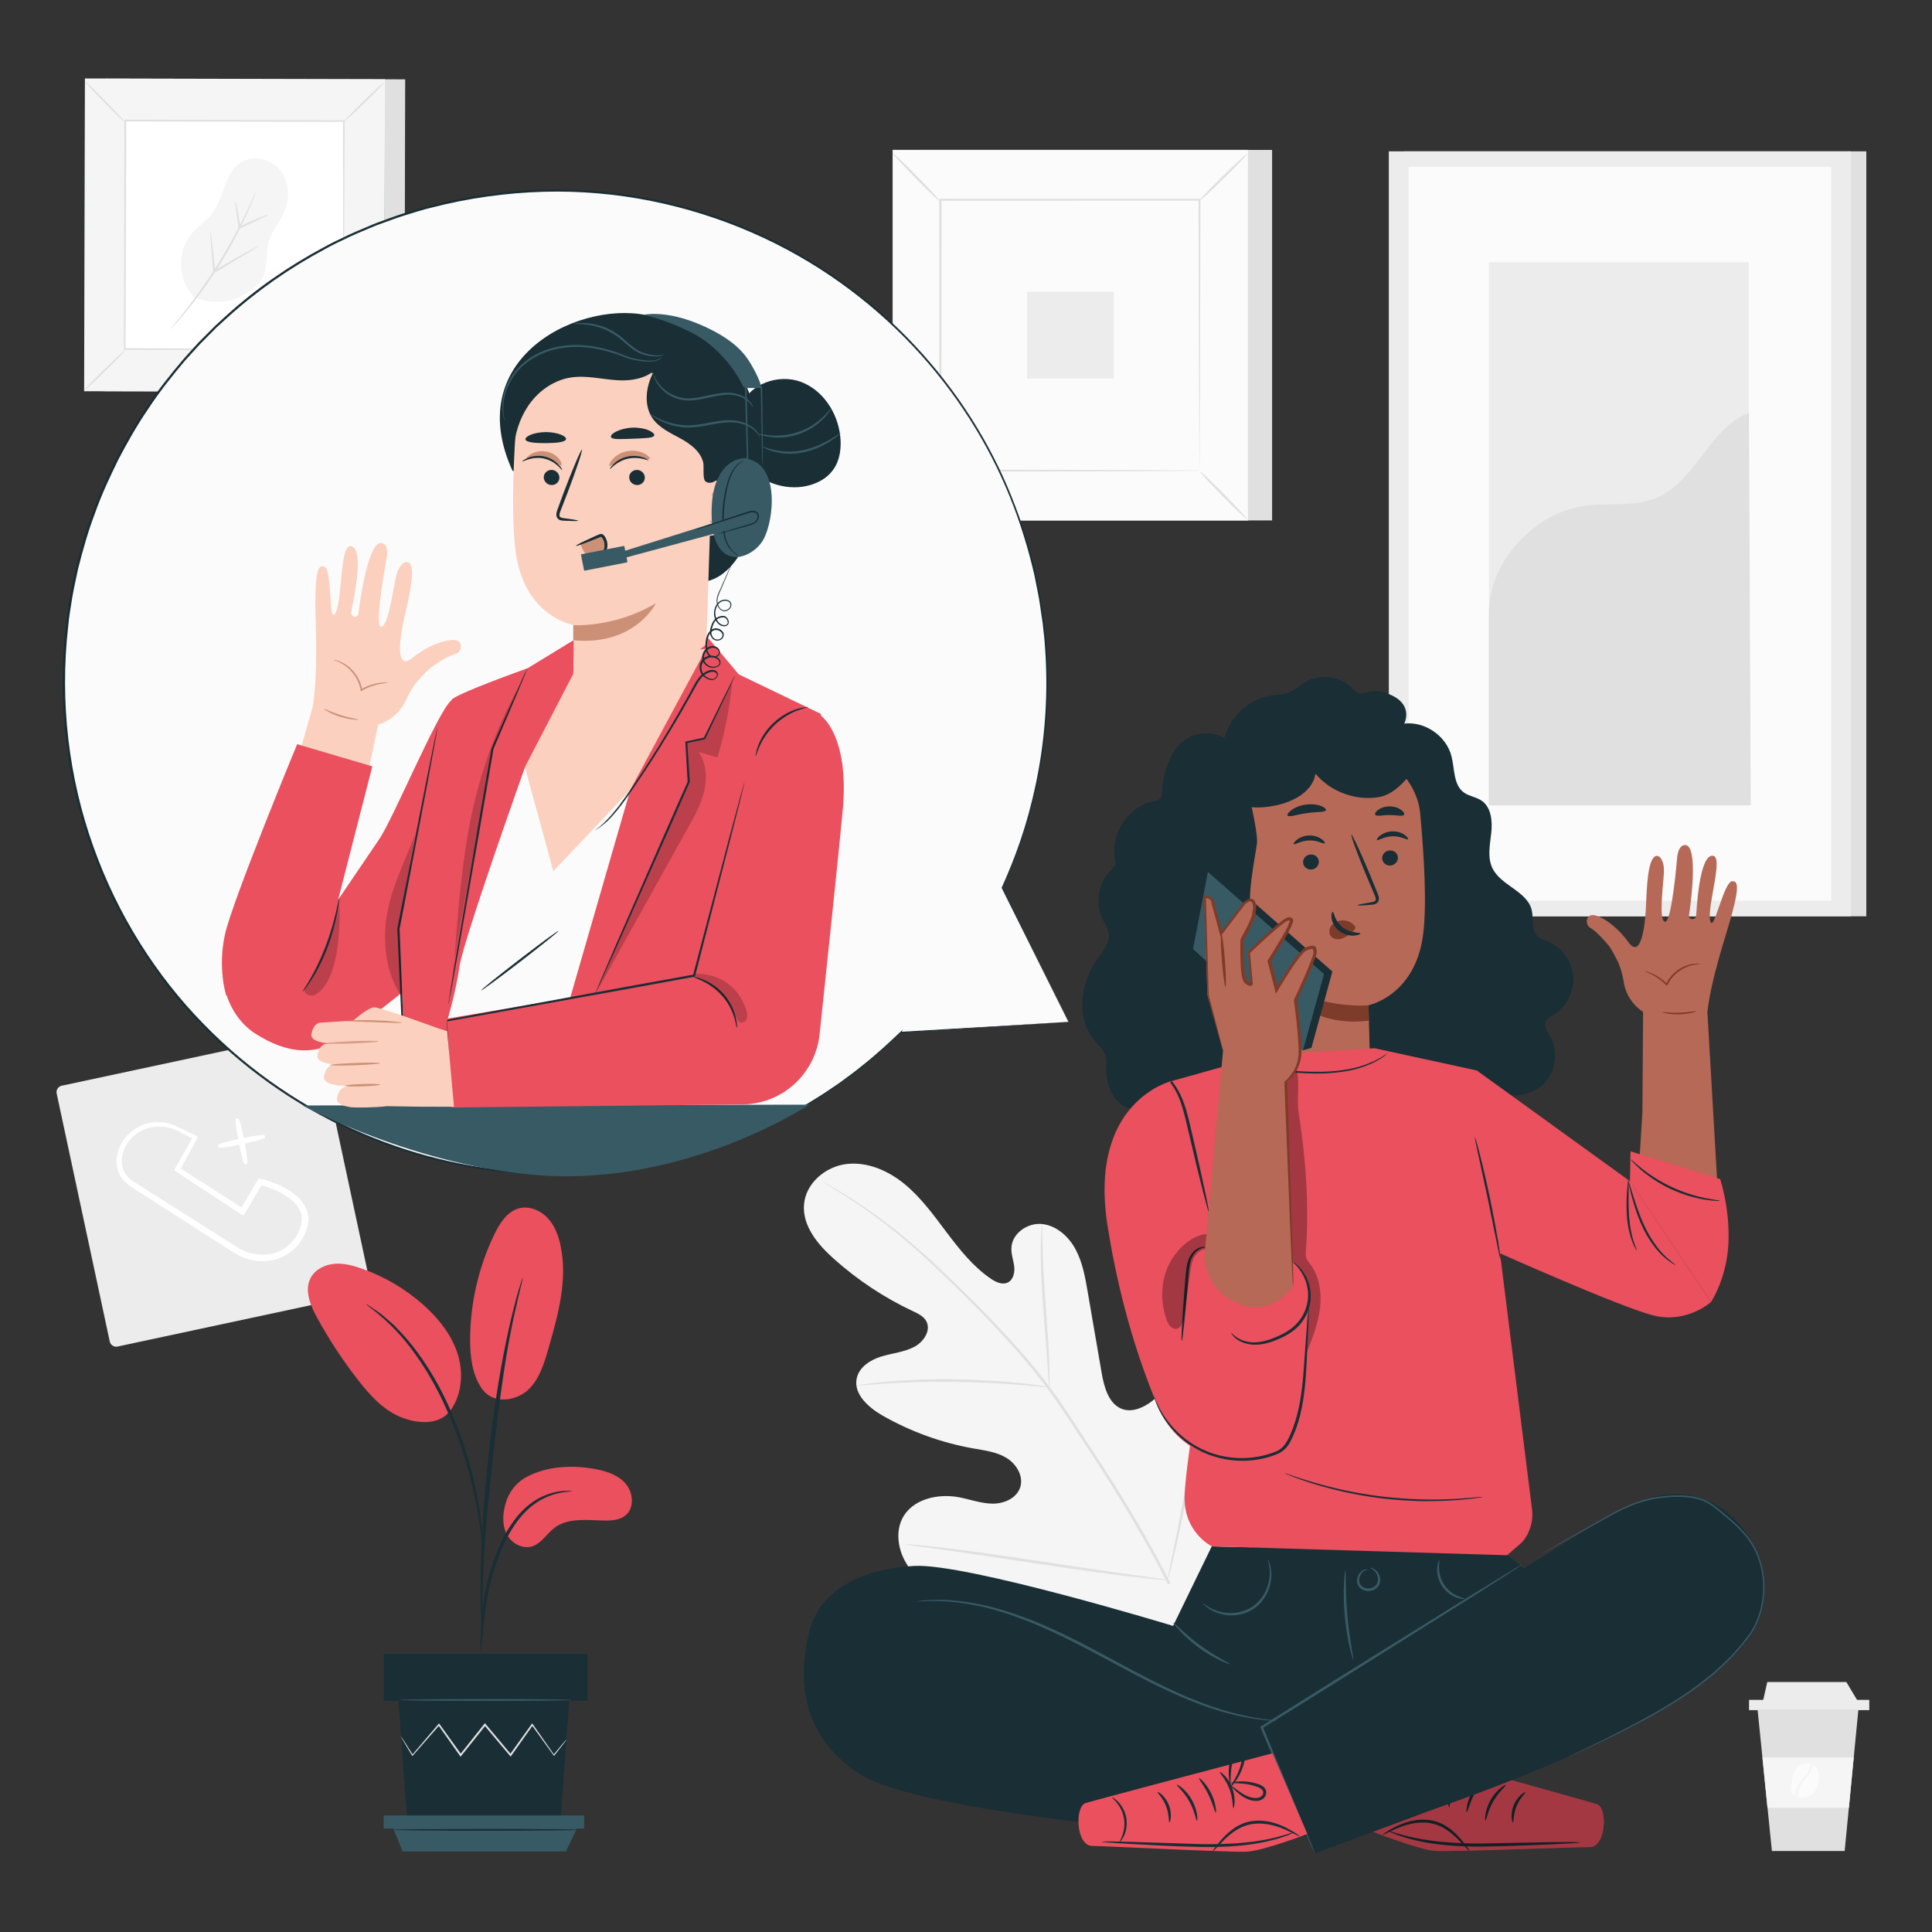 <?xml version="1.0" encoding="utf-8"?>
<!-- Generator: Adobe Illustrator 26.0.3, SVG Export Plug-In . SVG Version: 6.00 Build 0)  -->
<svg version="1.1" id="Camada_1" xmlns="http://www.w3.org/2000/svg" xmlns:xlink="http://www.w3.org/1999/xlink" x="0px" y="0px"
	 viewBox="0 0 1920 1920" style="enable-background:new 0 0 1920 1920;" xml:space="preserve">
<rect x="0" y="0" width="1920" height="1920" fill="#333333" stroke="none"/>
<style type="text/css">
	.st0{fill:#ECECEC;}
	.st1{fill:#FFFFFF;}
	.st2{fill:#E1E0E0;}
	.st3{fill:#FBFBFB;}
	.st4{fill:#F5F5F5;}
	.st5{fill:#385A65;}
	.st6{fill:none;stroke:#FFFFFF;stroke-miterlimit:10;}
	.st7{fill:#EA505E;}
	.st8{fill:#192E35;}
	.st9{fill:#B66956;}
	.st10{fill:#7D3B29;}
	.st11{opacity:0.3;}
	.st12{opacity:0.2;}
	.st13{fill:#FBD0BE;}
	.st14{fill:#CC9076;}
	.st15{opacity:0.78;}
</style>
<g>
	<g>
		<g>
			<g>
				<g>
					<path class="st0" d="M363.4,1285.4l-246.7,52.8c-3.4,0.7-6.8-1.5-7.6-4.9l-52.8-246.7c-0.7-3.4,1.5-6.8,4.9-7.6l246.7-52.8
						c3.4-0.7,6.8,1.5,7.6,4.9l52.8,246.7C369,1281.2,366.8,1284.6,363.4,1285.4z"/>
				</g>
			</g>
		</g>
		<g>
			<path class="st1" d="M306,1207.2c-0.1-2.1-0.9-3.9-1.6-5.6c-0.2-0.5-0.4-1.1-0.7-1.8c-4.6-9.3-13.2-15.1-20.2-19
				c-7.2-4-15.2-7-24.2-9.3l-1-0.3c-0.7-0.2-1.4,0.1-1.8,0.7l-16.4,28.1l-60.4-38.7l16.4-30.4c0.2-0.4,0.3-0.8,0.1-1.2
				c-0.1-0.4-0.4-0.7-0.8-0.9l-13.9-6.6c-2.3-1.1-3.7-1.7-4.6-2c-0.3-0.2-0.7-0.4-1.3-0.7c-0.2-0.1-0.5-0.2-0.8-0.4
				c-0.8-0.4-1.8-0.9-3.1-1.4c-3.5-1.3-9.2-2.8-16.5-2.5c-5.1,0.2-15.1,1.7-24.6,9.4c-9.6,7.6-15.1,19.3-14.8,31.3
				c0.2,6.9,3.5,14.1,8.9,19.1c2.7,2.6,5.9,4.7,8.8,6.5l91.8,58.8c1.1,0.7,2.3,1.4,3.4,2.2c2.6,1.7,5.4,3.5,8.4,5
				c4.2,2.2,8.9,3.8,13.7,4.8c3.3,0.7,6.6,1,10,1c6.7,0,13.4-1.4,19.4-4.1c9.1-3.9,16.7-11.2,21.5-20.4c1-1.8,2.1-4.2,2.9-6.9
				l0.4-1.2c0.6-2,1.3-4,1.3-6.1l0.3-3.9L306,1207.2z M191,1131.3l-17.3,30.4c-0.4,0.7-0.2,1.6,0.5,2.1l66.4,43.6
				c0.4,0.2,0.8,0.3,1.2,0.2c0.4-0.1,0.8-0.4,1-0.7l17.1-29c7.6,2.1,14.5,4.9,20.5,8.3c5.7,3.2,13.7,8.5,17.5,16.2
				c0.2,0.6,0.4,1.2,0.7,1.7c0.5,1.3,1,2.5,1.1,4l0.4,2.8l-0.3,3.3c0,1.5-0.5,3-1,4.5l-0.4,1.3c-0.4,1.7-1.2,3.5-2.4,5.8
				c-4.1,7.9-10.7,14.2-18.5,17.6c-7.8,3.5-16.9,4.4-25.6,2.6c-4.3-0.9-8.4-2.3-12.1-4.2c-2.6-1.3-5.3-3-7.8-4.7
				c-1.2-0.7-2.3-1.5-3.5-2.2l-92.1-58.3c-2.8-1.7-5.7-3.5-8-5.7c-4.5-4.1-7.2-9.6-7.4-15.2c-0.4-12.2,6.2-22.1,12.6-27.3
				c8.3-6.9,17.2-8.5,21.7-8.8c1-0.1,1.9-0.1,2.8-0.1c8.5,0,13.7,2.2,16.1,3.2c0.6,0.2,1,0.4,1.4,0.5c0.8,0.6,2.2,1.3,4.2,2.4
				L191,1131.3z"/>
			<path class="st1" d="M219.3,1140.6c2.5,0,7.7-0.7,18.5-3c3.5,17.7,4.8,19.6,6.1,19.6c0.2,0,0.3,0,0.5-0.1c0,0,0,0,0,0
				c1.5-0.3,2.6-0.6-1.1-20.7c20.5-4.4,20.4-5.6,20.1-7.1c0,0,0,0,0,0c-0.1-0.4-0.4-0.8-0.7-1.1c-1.2-0.8-8.1,0.1-20.4,2.7
				c-2.4-12-4.2-18.5-5.4-19.3c-0.3-0.2-0.8-0.3-1.3-0.3c-0.4,0.1-0.8,0.4-1.1,0.7c-0.8,1.2,0,8,2.2,20c-18.9,4.1-19.7,5.5-19.9,6
				c-0.2,0.4-0.3,1-0.1,1.4C216.9,1140,217.1,1140.6,219.3,1140.6z"/>
		</g>
	</g>
	<g>
		<g>
			<g>
				<g>
					<rect x="1395.5" y="150.4" class="st2" width="459.2" height="760.2"/>
				</g>
			</g>
		</g>
		<g>
			<g>
				<g>
					<rect x="1380.2" y="150.4" class="st0" width="459.2" height="760.2"/>
				</g>
			</g>
		</g>
		<g>
			<g>
				<g>
					<rect x="1399.8" y="165.8" class="st3" width="420.1" height="729.3"/>
				</g>
			</g>
		</g>
		<g>
			<g>
				<g>
					<g>
						<rect x="1479.7" y="260.6" class="st0" width="258.3" height="539.8"/>
					</g>
				</g>
			</g>
			<g>
				<g>
					<g>
						<path class="st2" d="M1479.7,609.4c-0.6-50.4,44.7-99.6,94.7-106.7c23.8-3.4,49.1,1.4,71.4-7.8c39.7-16.3,52.3-69,92.3-84.7
							l1.8,390.1h-260.2V609.4z"/>
					</g>
				</g>
			</g>
		</g>
	</g>
	<g>
		<g>
			<g>
				<g>
					<g>
						<g>
							<g>
								<g>
									<g>
										<g>
											<g>
												<rect x="911" y="149" class="st2" width="353.2" height="368.2"/>
											</g>
										</g>
									</g>
								</g>
							</g>
						</g>
					</g>
				</g>
			</g>
		</g>
		<g>
			<g>
				<g>
					<g>
						<g>
							<g>
								<g>
									<g>
										<g>
											<g>
												<rect x="887.1" y="149" class="st3" width="353.2" height="368.2"/>
											</g>
										</g>
									</g>
								</g>
							</g>
						</g>
					</g>
				</g>
			</g>
			<g>
				<g>
					<g>
						<g>
							<g>
								<g>
									<g>
										<g>
											<g>
												<path class="st2" d="M1240.5,517.3H887V148.9h353.5V517.3z M887.2,517.1h353v-368h-353V517.1z"/>
											</g>
										</g>
									</g>
								</g>
							</g>
						</g>
					</g>
				</g>
			</g>
		</g>
		<g>
			<g>
				<g>
					<g>
						<g>
							<g>
								<g>
									<g>
										<g>
											<g>
												<rect x="934.6" y="198.5" class="st3" width="258.3" height="269.2"/>
											</g>
										</g>
									</g>
								</g>
							</g>
						</g>
					</g>
				</g>
			</g>
		</g>
		<g>
			<g>
				<g>
					<g>
						<g>
							<g>
								<g>
									<g>
										<g>
											<g>
												<g>
													<path class="st2" d="M934.6,469.5c0.2,0.2-2.2,3.1-6.4,7.4c-4.1,4.4-9.9,10.2-16.4,16.6c-6.5,6.4-12.5,12.1-16.9,16.2
														c-4.4,4-7.2,6.4-7.5,6.2c-0.2-0.2,2.2-3,6.3-7.4c4.1-4.4,9.9-10.3,16.5-16.7c6.5-6.4,12.5-12.1,16.9-16.2
														C931.6,471.6,934.4,469.2,934.6,469.5z"/>
												</g>
											</g>
										</g>
									</g>
								</g>
							</g>
						</g>
					</g>
				</g>
			</g>
		</g>
		<g>
			<g>
				<g>
					<g>
						<g>
							<g>
								<g>
									<g>
										<g>
											<g>
												<g>
													<path class="st2" d="M1192.9,468.8c0.2-0.2,3.1,2.2,7.4,6.4c4.4,4.1,10.2,9.9,16.6,16.4c6.4,6.5,12.1,12.5,16.2,16.9
														c4,4.4,6.4,7.2,6.2,7.5c-0.2,0.2-3-2.2-7.4-6.3c-4.4-4.1-10.3-9.9-16.7-16.5c-6.4-6.5-12.1-12.5-16.2-16.9
														C1195,471.9,1192.6,469,1192.9,468.8z"/>
												</g>
											</g>
										</g>
									</g>
								</g>
							</g>
						</g>
					</g>
				</g>
			</g>
		</g>
		<g>
			<g>
				<g>
					<g>
						<g>
							<g>
								<g>
									<g>
										<g>
											<g>
												<g>
													<path class="st2" d="M1192.2,199.2c-0.2-0.2,2.2-3.1,6.4-7.4c4.1-4.4,9.9-10.2,16.4-16.6c6.5-6.4,12.5-12.1,16.9-16.2
														c4.4-4,7.2-6.4,7.5-6.2c0.2,0.2-2.2,3-6.3,7.4c-4.1,4.4-9.9,10.3-16.5,16.7c-6.5,6.4-12.5,12.1-16.9,16.2
														C1195.2,197.1,1192.4,199.4,1192.2,199.2z"/>
												</g>
											</g>
										</g>
									</g>
								</g>
							</g>
						</g>
					</g>
				</g>
			</g>
		</g>
		<g>
			<g>
				<g>
					<g>
						<g>
							<g>
								<g>
									<g>
										<g>
											<g>
												<g>
													<path class="st2" d="M933.9,199.9c-0.2,0.2-3.1-2.2-7.4-6.4c-4.4-4.1-10.2-9.9-16.6-16.4c-6.4-6.5-12.1-12.5-16.1-16.9
														c-4-4.4-6.4-7.2-6.2-7.5c0.2-0.2,3,2.2,7.4,6.3c4.4,4.1,10.3,9.9,16.7,16.5c6.4,6.5,12.1,12.5,16.2,16.9
														C931.8,196.8,934.1,199.7,933.9,199.9z"/>
												</g>
											</g>
										</g>
									</g>
								</g>
							</g>
						</g>
					</g>
				</g>
			</g>
		</g>
		<g>
			<g>
				<g>
					<g>
						<g>
							<g>
								<g>
									<g>
										<g>
											<g>
												<g>
													<path class="st2" d="M1192.2,467.7c0,0,0-0.5-0.1-1.3c0-0.9,0-2.2-0.1-3.8c0-3.4-0.1-8.2-0.1-14.5
														c-0.1-12.8-0.1-31.3-0.3-54.9c-0.1-47.2-0.3-114.3-0.5-194.8l1,1c-75.2,0-163.5,0.1-257.5,0.1h0l1.1-1.1
														c-0.1,98.8-0.1,191.3-0.2,269.2l-1-1c77.2,0.2,141.4,0.4,186.5,0.5c22.5,0.1,40.2,0.2,52.4,0.3
														c6,0.1,10.6,0.1,13.9,0.1c1.5,0,2.7,0,3.6,0.1C1191.7,467.7,1192.2,467.7,1192.2,467.7c0,0-0.4,0-1.1,0.1
														c-0.9,0-2,0-3.5,0.1c-3.2,0-7.7,0.1-13.7,0.1c-12.1,0.1-29.7,0.1-52.2,0.3c-45.2,0.1-109.7,0.3-187.1,0.5l-1,0l0-1
														c0-78-0.1-170.4-0.2-269.2l0-1.1h1.1h0c94.1,0.1,182.4,0.1,257.5,0.1h1l0,1c-0.2,80.7-0.4,148.1-0.5,195.4
														c-0.1,23.5-0.2,41.9-0.3,54.6c-0.1,6.2-0.1,11-0.1,14.3c0,1.6,0,2.8-0.1,3.6C1192.2,467.3,1192.2,467.7,1192.2,467.7z"
														/>
												</g>
											</g>
										</g>
									</g>
								</g>
							</g>
						</g>
					</g>
				</g>
			</g>
		</g>
		<g>
			<g>
				<g>
					<g>
						<g>
							<g>
								<g>
									<g>
										<g>
											<g>
												<rect x="1020.7" y="290" class="st0" width="86.2" height="86.2"/>
											</g>
										</g>
									</g>
								</g>
							</g>
						</g>
					</g>
				</g>
			</g>
		</g>
	</g>
	<g>
		<g>
			<g>
				<g>
					<g>
						<g>
							<polygon class="st2" points="1846.8,1699.5 1833.2,1839.5 1760.9,1839.5 1746.7,1699.5 							"/>
						</g>
					</g>
				</g>
			</g>
			<g>
				<g>
					<g>
						<g>
							
								<rect x="1738.1" y="1689.2" transform="matrix(-1 -1.224647e-16 1.224647e-16 -1 3595.775 3388.725)" class="st0" width="119.5" height="10.2"/>
						</g>
					</g>
				</g>
			</g>
			<g>
				<g>
					<g>
						<g>
							<polygon class="st0" points="1834.9,1671.6 1846.8,1691.5 1751.8,1691.5 1756.3,1671.6 							"/>
						</g>
					</g>
				</g>
			</g>
			<g>
				<g>
					<g>
						<g>
							<polygon class="st4" points="1842.2,1746.6 1837.4,1796.6 1756.5,1796.6 1751.5,1746.6 							"/>
						</g>
					</g>
				</g>
			</g>
		</g>
		<g>
			<g>
				<g>
					<g>
						<path class="st3" d="M1786.5,1785.7c0.1-3.9,1.1-8.3,3.7-12.4c2-3.1,4.5-5.8,6.4-8.5c2-2.7,3.5-5.4,4.2-7.9
							c0.4-1.3,0.6-2.4,0.6-3.5c0.2,0.1,0.4,0.2,0.6,0.3c2.8,1.8,4.6,5,5.3,8.3c0.7,3.3,0.3,6.7-0.5,10c-0.9,3.9-2.4,7.8-5.3,10.6
							c-3.2,3.2-8.1,4.7-12.6,3.9C1788.1,1786.3,1787.3,1786,1786.5,1785.7z"/>
					</g>
				</g>
			</g>
			<g>
				<g>
					<g>
						<path class="st3" d="M1780.3,1774.7c0.4-4.5,0.8-9,2.6-13.1c1.8-4.1,5.2-8,9.6-8.9c1.4-0.5,4.3-0.7,6.9,0.3
							c-0.1,1-0.4,2.2-0.8,3.5c-0.8,2.3-2.3,4.8-4.3,7.4c-2,2.6-4.5,5.3-6.6,8.6c-2.2,3.3-3.3,7-3.7,10.3c-0.1,0.8-0.1,1.5-0.1,2.2
							c-1.1-0.7-2.1-1.6-2.7-2.8C1779.9,1780,1780.1,1777.2,1780.3,1774.7z"/>
					</g>
				</g>
			</g>
		</g>
	</g>
	<g>
		<g>
			<g>
				<g>
					<g>
						<g>
							<g>
								<g>
									<path class="st4" d="M1195.2,1623.7c65.2-65.3,64.9-164.9,46.5-251.2c-3.1-14.4-4.2-30-13.4-41.5
										c-9.2-11.5-26.8-17.3-38.7-8.9c-9.9,7-12.3,20.3-16.5,31.8c-5.6,15.2-15.5,28.7-28.2,38.5c-8.4,6.4-19.3,11.4-29.3,8
										c-13.7-4.7-18.3-21.7-20.8-36.1c-4.6-26.9-9.2-53.8-13.9-80.7c-2.5-14.4-5.1-29.2-12-42c-6.9-12.9-19.1-23.8-33.5-25.2
										c-14.4-1.4-30,9.5-30.3,24.2c-0.2,6.1,2.1,12,2.8,18c0.7,6.1-0.9,13.2-6.3,15.9c-5.5,2.7-11.9-0.3-17-3.8
										c-17.5-11.9-30.9-28.9-43.7-45.8c-12.8-17-25.3-34.4-41.6-47.9c-16.3-13.5-37.2-22.7-58.1-20.2
										c-20.9,2.5-40.6,19.2-42.2,40.4c-1.6,21.3,13.9,39.8,29.8,53.9c23.5,21,50,38.6,78.4,51.9c5.1,2.4,10.7,5,13.4,10.1
										c4.8,9.1-2.6,20.2-11.5,25.1c-10.1,5.5-22,6.5-33,9.8c-11,3.3-22.3,10.5-24.7,21.8c-3.3,15.8,11.8,29,25.7,37
										c27.9,15.9,58.5,27,90,32.6c11.3,2,23.1,3.4,32.9,9.3c9.9,5.9,17.3,18,14,29c-3.4,11.1-16,16.7-27.5,16.6
										c-11.5-0.1-22.5-4.3-33.8-6.4c-21.1-3.9-46.5,2-56.1,21.4c-6.3,12.7-4.3,28.5,2.3,41.2c6.6,12.7,17.2,22.7,28.2,31.7
										c38.4,31.6,84.4,54.4,133.2,62.1C1109.2,1651.8,1152.5,1648.5,1195.2,1623.7"/>
								</g>
							</g>
						</g>
					</g>
				</g>
			</g>
		</g>
		<g>
			<g>
				<g>
					<g>
						<g>
							<g>
								<g>
									<g>
										<path class="st2" d="M1163.1,1573.3c-20.6-41.5-46.9-85.2-76.1-129.9c-7.3-11.2-14.6-22.2-21.7-33
											c-7.1-10.8-14.2-21.6-21.8-31.6c-15.1-20.2-31.1-38.5-46.9-55.4c-15.8-16.9-31.3-32.4-46-46.7
											c-14.7-14.3-28.6-27.4-41.9-38.8c-26.4-22.9-49.8-38.8-66.3-49.1c-8.3-5.2-14.8-9-19.3-11.5c-2.1-1.2-3.8-2.1-5.1-2.8
											c-1.2-0.6-1.8-0.9-1.8-0.9c0,0,0.5,0.4,1.6,1.1c1.2,0.8,2.9,1.8,5,3.1c4.4,2.7,10.8,6.6,19,11.9
											c16.3,10.5,39.5,26.6,65.7,49.6c13.1,11.5,26.9,24.6,41.6,39c14.6,14.4,30.1,29.9,45.7,46.8
											c15.7,16.9,31.6,35.2,46.5,55.3c7.5,10,14.5,20.7,21.7,31.5c7.1,10.9,14.3,21.9,21.7,33c29.1,44.7,55.4,88.2,76.1,129.6"
											/>
									</g>
								</g>
							</g>
						</g>
					</g>
				</g>
			</g>
		</g>
		<g>
			<g>
				<g>
					<g>
						<g>
							<g>
								<g>
									<g>
										<path class="st2" d="M1042.8,1378.7c0.2,0,0.3-2.3,0.3-6.4c0-4.1-0.1-10.1-0.3-17.4c-0.5-14.7-1.9-35-3.6-57.4
											c-1.6-22.4-2.8-42.6-3.1-57.3c-0.2-7.3-0.2-13.3-0.2-17.4c0-4.1-0.1-6.4-0.3-6.4c-0.2,0-0.4,2.3-0.7,6.4
											c-0.3,4.1-0.5,10.1-0.6,17.4c-0.2,14.7,0.6,35.1,2.3,57.5c1.7,22.1,3.2,42,4.3,57.3c0.5,6.9,0.9,12.7,1.2,17.4
											C1042.3,1376.4,1042.6,1378.7,1042.8,1378.7z"/>
									</g>
								</g>
							</g>
						</g>
					</g>
				</g>
			</g>
		</g>
		<g>
			<g>
				<g>
					<g>
						<g>
							<g>
								<g>
									<g>
										<path class="st2" d="M851.3,1377c0,0.2,2.7,0,7.6-0.4c4.8-0.4,11.8-1.1,20.5-1.6c17.3-1.2,41.3-2,67.7-1.7
											c26.5,0.3,50.4,1.6,67.7,3.1c8.7,0.7,15.6,1.4,20.5,1.9c4.8,0.5,7.5,0.7,7.5,0.5c0-0.2-2.6-0.7-7.4-1.5
											c-4.8-0.8-11.8-1.8-20.4-2.7c-17.3-1.9-41.3-3.5-67.9-3.9c-26.5-0.3-50.6,0.9-67.9,2.5c-8.7,0.8-15.6,1.7-20.5,2.5
											C853.9,1376.3,851.2,1376.9,851.3,1377z"/>
									</g>
								</g>
							</g>
						</g>
					</g>
				</g>
			</g>
		</g>
		<g>
			<g>
				<g>
					<g>
						<g>
							<g>
								<g>
									<g>
										<path class="st2" d="M1160.2,1570.3c0.1,0,0.4-0.8,0.9-2.5c0.5-2,1.2-4.4,2-7.3c1.7-6.3,3.9-15.5,6.5-26.9
											c5.2-22.8,11.3-54.6,17.6-89.7c6.3-35.1,12.1-66.9,16.8-89.8c2.3-11.1,4.2-20.3,5.6-27.1c0.6-3,1.1-5.4,1.5-7.4
											c0.3-1.7,0.4-2.6,0.3-2.6c-0.1,0-0.4,0.8-0.9,2.5c-0.5,2-1.2,4.4-2,7.3c-1.7,6.3-3.9,15.5-6.5,26.9
											c-5.2,22.8-11.3,54.6-17.6,89.7c-6.3,35.1-12.1,66.9-16.8,89.8c-2.3,11.1-4.2,20.3-5.6,27.1c-0.6,3-1.1,5.4-1.5,7.4
											C1160.2,1569.3,1160.1,1570.2,1160.2,1570.3z"/>
									</g>
								</g>
							</g>
						</g>
					</g>
				</g>
			</g>
		</g>
		<g>
			<g>
				<g>
					<g>
						<g>
							<g>
								<g>
									<g>
										<path class="st2" d="M899.8,1534.7c0,0.1,0.9,0.3,2.6,0.6c2,0.3,4.5,0.7,7.6,1.1c7,1,16.4,2.3,27.9,3.8
											c23.6,3.3,56,8.1,91.9,13.6c35.9,5.4,68.5,10,92.1,12.8c11.8,1.4,21.4,2.4,28,3c3.1,0.2,5.6,0.4,7.6,0.6
											c1.7,0.1,2.7,0.1,2.7,0c0-0.1-0.9-0.3-2.6-0.6c-2-0.3-4.5-0.7-7.6-1.1c-7-1-16.4-2.3-27.9-3.9c-23.6-3.3-56-8.1-91.9-13.6
											c-35.9-5.4-68.4-10-92.1-12.8c-11.8-1.4-21.4-2.4-28-3c-3.1-0.2-5.6-0.5-7.6-0.6C900.7,1534.7,899.8,1534.7,899.8,1534.7z
											"/>
									</g>
								</g>
							</g>
						</g>
					</g>
				</g>
			</g>
		</g>
	</g>
	<g>
		<g>
			<g>
				<g>
					<g>
						<g>
							<g>
								<g>
									<g>
										
											<rect x="104.3" y="78.5" transform="matrix(1 2.293248e-03 -2.293248e-03 1 0.537 -0.58)" class="st2" width="298" height="310.6"/>
									</g>
								</g>
							</g>
						</g>
					</g>
				</g>
			</g>
			<g>
				<g>
					<g>
						<g>
							<g>
								<g>
									<g>
										
											<rect x="84.1" y="78.4" transform="matrix(1 2.293242e-03 -2.293242e-03 1 0.537 -0.534)" class="st5" width="298" height="310.6"/>
									</g>
								</g>
							</g>
						</g>
					</g>
				</g>
				<g>
					<g>
						<g>
							<g>
								<g>
									<g>
										<path class="st4" d="M381.8,389.5l-298.2-0.7L84.4,78l298.2,0.7L381.8,389.5z"/>
									</g>
								</g>
							</g>
						</g>
					</g>
				</g>
			</g>
			<g>
				<g>
					<g>
						<g>
							<g>
								<g>
									<g>
										
											<rect x="124.1" y="120.2" transform="matrix(1 2.293037e-03 -2.293037e-03 1 0.537 -0.534)" class="st1" width="217.9" height="227.1"/>
									</g>
								</g>
							</g>
						</g>
					</g>
				</g>
			</g>
			<g>
				<g>
					<g>
						<g>
							<g>
								<g>
									<g>
										<g>
											<path class="st2" d="M123.9,348.6c0.2,0.2-1.9,2.6-5.4,6.2c-3.5,3.7-8.4,8.6-13.9,14c-5.5,5.4-10.5,10.2-14.3,13.6
												c-3.7,3.4-6.1,5.4-6.3,5.2c-0.2-0.2,1.9-2.5,5.4-6.2c3.5-3.7,8.4-8.6,13.9-14c5.5-5.4,10.6-10.2,14.3-13.6
												C121.3,350.3,123.7,348.3,123.9,348.6z"/>
										</g>
									</g>
								</g>
							</g>
						</g>
					</g>
				</g>
			</g>
			<g>
				<g>
					<g>
						<g>
							<g>
								<g>
									<g>
										<g>
											<path class="st2" d="M341.7,348.5c0.2-0.2,2.6,1.9,6.2,5.4c3.7,3.5,8.6,8.4,14,13.9c5.4,5.5,10.2,10.5,13.6,14.3
												c3.4,3.7,5.4,6.1,5.2,6.3c-0.2,0.2-2.5-1.9-6.2-5.4c-3.7-3.5-8.6-8.4-14-13.9c-5.4-5.5-10.2-10.6-13.6-14.3
												C343.5,351.1,341.5,348.7,341.7,348.5z"/>
										</g>
									</g>
								</g>
							</g>
						</g>
					</g>
				</g>
			</g>
			<g>
				<g>
					<g>
						<g>
							<g>
								<g>
									<g>
										<g>
											<path class="st2" d="M341.7,121c-0.2-0.2,1.9-2.6,5.4-6.2c3.5-3.7,8.4-8.6,13.9-14c5.5-5.4,10.5-10.2,14.3-13.6
												c3.7-3.4,6.1-5.4,6.3-5.2c0.2,0.2-1.9,2.5-5.4,6.2c-3.5,3.7-8.4,8.6-13.9,14c-5.5,5.4-10.6,10.2-14.3,13.6
												C344.2,119.2,341.8,121.2,341.7,121z"/>
										</g>
									</g>
								</g>
							</g>
						</g>
					</g>
				</g>
			</g>
			<g>
				<g>
					<g>
						<g>
							<g>
								<g>
									<g>
										<g>
											<path class="st2" d="M123.8,121.1c-0.2,0.2-2.6-1.9-6.2-5.4c-3.7-3.5-8.6-8.4-14-13.9C98.2,96.3,93.4,91.3,90,87.6
												c-3.4-3.7-5.4-6.1-5.2-6.3c0.2-0.2,2.5,1.9,6.2,5.4c3.7,3.5,8.6,8.4,14,13.9c5.4,5.5,10.2,10.6,13.6,14.3
												C122,118.5,124,120.9,123.8,121.1z"/>
										</g>
									</g>
								</g>
							</g>
						</g>
					</g>
				</g>
			</g>
			<g>
				<g>
					<g>
						<g>
							<g>
								<g>
									<g>
										<g>
											<path class="st2" d="M341.2,347.5c0,0,0-0.4,0-1.1c0-0.8,0-1.8,0-3.2c0-2.8,0-6.9-0.1-12.3c0-10.8-0.1-26.4-0.1-46.3
												c0-39.8,0-96.4-0.1-164.3l0.8,0.8c-63.4-0.1-137.9-0.2-217.2-0.4h0l1-1c-0.2,83.4-0.5,161.3-0.7,227.1l-0.8-0.8
												c65.1,0.3,119.3,0.6,157.3,0.8c19,0.1,33.9,0.2,44.2,0.3c5.1,0.1,9,0.1,11.7,0.1c1.3,0,2.3,0,3,0.1
												C340.8,347.5,341.1,347.5,341.2,347.5c0,0-0.3,0-1,0c-0.7,0-1.7,0-2.9,0c-2.7,0-6.5,0-11.5,0.1c-10.2,0-25.1,0.1-44,0.1
												c-38.1,0-92.5,0-157.8,0.1h-0.8l0-0.8c0.1-65.8,0.2-143.7,0.4-227.1l0-1l1,0h0c79.3,0.2,153.8,0.4,217.2,0.6l0.8,0l0,0.8
												c-0.3,68.1-0.6,124.9-0.8,164.8c-0.1,19.8-0.3,35.4-0.3,46.1c-0.1,5.2-0.1,9.3-0.1,12.1c0,1.3,0,2.3-0.1,3.1
												C341.2,347.2,341.2,347.6,341.2,347.5z"/>
										</g>
									</g>
								</g>
							</g>
						</g>
					</g>
				</g>
			</g>
		</g>
		<g>
			<g>
				<g>
					<g>
						<g>
							<g>
								<g>
									<path class="st4" d="M192.8,295.2c-16.4-16.5-17.3-45.9-2-63.4c6.1-6.9,14.1-12,19.8-19.3c12.2-15.8,12.1-40.8,29-51.3
										c12.3-7.7,30-3.3,39,8.2c9,11.5,9.7,28.1,3.8,41.4c-4.3,9.8-11.9,18.2-15,28.5c-3.2,10.5-1.4,22.1-4.7,32.6
										c-4,12.7-17.4,20.6-29.9,25.2C220.4,301.6,204.4,300.5,192.8,295.2"/>
								</g>
							</g>
						</g>
					</g>
				</g>
			</g>
			<g>
				<g>
					<g>
						<g>
							<g>
								<g>
									<g>
										<path class="st2" d="M254.3,190.7c0.1,0.1-0.6,2.2-2.1,6c-1.5,3.8-3.8,9.3-6.8,15.9c-6,13.3-15.2,31.4-27,50.4
											c-11.8,19-24,35.2-33.3,46.5c-4.7,5.7-8.5,10.1-11.3,13.1c-2.8,3-4.3,4.6-4.4,4.5c-0.1-0.1,1.3-1.9,3.9-5
											c2.6-3.1,6.3-7.8,10.8-13.5c9-11.5,20.9-27.8,32.7-46.7c11.8-18.9,21.1-36.8,27.5-49.9c3.2-6.6,5.7-11.9,7.3-15.7
											C253.2,192.7,254.2,190.7,254.3,190.7z"/>
									</g>
								</g>
							</g>
						</g>
					</g>
				</g>
			</g>
			<g>
				<g>
					<g>
						<g>
							<g>
								<g>
									<g>
										<path class="st2" d="M209.1,230c0.2,0,0.9,4.3,1.7,11.5c0.8,7.2,1.9,17.2,3,28.5l-1.5-0.8c1.5-0.9,3.1-1.8,4.7-2.7
											c10.9-6.3,20.8-12,28.1-16c7.2-4,11.8-6.3,11.9-6.1c0.1,0.2-4.2,3-11.2,7.3c-7.1,4.3-16.9,10.1-27.8,16.5
											c-1.6,0.9-3.2,1.9-4.7,2.7l-1.3,0.8l-0.1-1.5c-1-11.3-1.8-21.3-2.3-28.5C209.1,234.4,208.9,230,209.1,230z"/>
									</g>
								</g>
							</g>
						</g>
					</g>
				</g>
			</g>
			<g>
				<g>
					<g>
						<g>
							<g>
								<g>
									<g>
										<path class="st2" d="M266.4,213.3c0.1,0.2-2.7,1.8-7.4,4.1c-4.6,2.3-11.1,5.4-18.3,8.6c-0.8,0.3-1.5,0.7-2.2,1l-1.2,0.5
											l-0.2-1.3c-1.1-7.3-2-13.7-2.6-18.4c-0.6-4.7-0.8-7.6-0.5-7.6c0.3,0,0.9,2.8,1.8,7.4c0.9,4.6,2,11.1,3.2,18.3l-1.4-0.7
											c0.7-0.3,1.5-0.7,2.2-1c7.2-3.3,13.8-6.1,18.6-8.1C263.3,214.1,266.3,213,266.4,213.3z"/>
									</g>
								</g>
							</g>
						</g>
					</g>
				</g>
			</g>
		</g>
		<g>
			<g>
				<g>
					<g>
						<g>
							<g>
								<g>
									<path class="st6" d="M116.4,82.5"/>
								</g>
							</g>
						</g>
					</g>
				</g>
			</g>
		</g>
	</g>
	<g>
		<g>
			<g>
				<g>
					<g>
						<g>
							<g>
								<path class="st7" d="M524,1467.4c19.8-10.2,43.1-11.5,65.1-7.9c11.8,2,24.1,5.5,32.2,14.4c8,8.9,9.6,24.5,0.3,32.1
									c-5.5,4.5-13.2,5.2-20.3,5.1c-17.2-0.2-36.3-3.2-50.1,7.1c-7.8,5.9-13.1,15.7-22.5,18.6c-9.2,2.8-19.5-2.6-24.4-10.9
									c-4.9-8.3-5-18.6-2.8-28C501.7,1498,504.1,1477.7,524,1467.4z"/>
							</g>
						</g>
					</g>
				</g>
			</g>
			<g>
				<g>
					<g>
						<g>
							<g>
								<path class="st7" d="M478.7,1379.8c12.1,17.3,35.7,11.6,46.6,1c10.9-10.6,15.5-25.9,19.7-40.5
									c9.6-33.3,19.3-68.3,12.1-102.3c-2.1-10.2-5.9-20.3-13.1-27.8c-7.1-7.5-18.1-12-28.1-9.4c-11.9,3.1-19.2,14.8-24.6,25.8
									c-15.7,32.5-24,68.5-24.1,104.6C467.2,1348.2,469.2,1365.9,478.7,1379.8"/>
							</g>
						</g>
					</g>
				</g>
			</g>
			<g>
				<g>
					<g>
						<g>
							<g>
								<path class="st7" d="M445.4,1404.6c13.2-15.6,15.6-38.4,9.8-57.9c-5.9-19.6-19.1-36.2-34.3-49.8
									c-17.9-15.9-38.9-28.3-61.4-36.2c-8.9-3.1-18.3-5.6-27.6-4.7c-9.4,0.9-18.8,5.7-23.2,14c-6.5,12.3-0.3,27.3,6.4,39.5
									c11.8,21.5,25.3,42.1,40.3,61.4c12.1,15.6,25.9,31,44.4,38c18.4,7,37.6,6.2,47.3-6.6"/>
							</g>
						</g>
					</g>
				</g>
			</g>
			<g>
				<g>
					<g>
						<g>
							<g>
								<g>
									<path class="st8" d="M477.8,1640.7c0.2,0,0.6-2.8,1.1-7.9c0.6-5.7,1.3-12.9,2.1-21.5c1-9,2.3-19.8,4.8-31.5
										c2.5-11.7,6.4-24.3,11.4-37.1c5.2-12.7,11.5-24.3,19-33.6c7.4-9.3,15.9-16,24-19.9c8-4,15.2-5.6,20.2-6.3
										c5-0.5,7.8-0.9,7.8-1.1c0-0.2-2.8-0.3-8-0.1c-5.1,0.3-12.6,1.6-21.1,5.5c-8.5,3.8-17.6,10.6-25.3,20.1
										c-7.8,9.5-14.4,21.3-19.7,34.3c-5.1,13-9,25.8-11.4,37.7c-2.4,11.9-3.5,22.8-4.2,31.9c-0.7,9.1-0.9,16.5-1.1,21.6
										C477.6,1637.9,477.6,1640.7,477.8,1640.7z"/>
								</g>
							</g>
						</g>
					</g>
				</g>
			</g>
			<g>
				<g>
					<g>
						<g>
							<g>
								<g>
									<path class="st8" d="M479.3,1624.2c0.1,0,0.2-1.3,0.2-3.6c0-2.7,0-6.2,0-10.4c0-9.1,0-22.1,0.5-38.3
										c0.8-32.3,3.6-67.2,9-116.2c5.1-46.2,11.9-99.9,19.1-134.8c1.5-7.9,3.1-15.1,4.6-21.3c1.4-6.3,2.6-11.7,3.7-16.1
										c1-4.1,1.8-7.5,2.4-10.1c0.5-2.3,0.7-3.6,0.6-3.6c-0.1,0-0.5,1.1-1.3,3.4c-0.8,2.6-1.8,5.9-3,10c-1.3,4.3-2.7,9.7-4.3,16
										c-1.6,6.2-3.4,13.4-5.1,21.3c-7.1,31.6-14.7,75.9-20.1,125.1c-5.4,49.2-7.8,94-8,126.4c-0.2,16.2,0.2,29.3,0.6,38.4
										c0.3,4.2,0.5,7.7,0.6,10.4C479.1,1623,479.2,1624.2,479.3,1624.2z"/>
								</g>
							</g>
						</g>
					</g>
				</g>
			</g>
			<g>
				<g>
					<g>
						<g>
							<g>
								<g>
									<path class="st8" d="M479.5,1537.8c0.2,0,0.2-3.9-0.1-10.9c-0.4-7-1.4-17.1-3.3-29.5c-2.1-12.4-5-27.1-9.6-43
										c-2-7.3-6.7-24.8-18-50.9c-14.9-35.4-35.2-64.3-52.8-82.2c-4.1-4.8-8.7-8.2-12.4-11.5c-1.9-1.6-3.6-3.2-5.3-4.5
										c-1.7-1.2-3.3-2.3-4.8-3.3c-5.8-4-9.1-6.1-9.2-5.9c-0.5,0.7,13,8.7,30.1,26.8c17,18.1,36.7,46.9,51.5,81.9
										c8.3,19,14,36,18.1,50.4c4.7,15.8,7.8,30.3,10.2,42.6c2.2,12.3,3.6,22.3,4.3,29.2C478.8,1534,479.3,1537.8,479.5,1537.8z"
										/>
								</g>
							</g>
						</g>
					</g>
				</g>
			</g>
		</g>
		<g>
			<g>
				<g>
					<g>
						<g>
							<polygon class="st8" points="396,1690.2 404.7,1808.8 557,1808.8 565.7,1690.2 							"/>
						</g>
					</g>
				</g>
			</g>
		</g>
		<g>
			<g>
				<g>
					<g>
						<g>
							<rect x="381.3" y="1643.5" class="st8" width="202.5" height="46.7"/>
						</g>
					</g>
				</g>
			</g>
		</g>
		<g>
			<g>
				<g>
					<g>
						<g>
							<polygon class="st5" points="381.3,1804.2 381.3,1817.2 390.8,1817.2 580.5,1817.2 580.5,1804.2 							"/>
						</g>
					</g>
				</g>
			</g>
		</g>
		<g>
			<g>
				<g>
					<g>
						<g>
							<polygon class="st5" points="400.2,1840 390.8,1817.2 573.3,1817.2 562.4,1840 							"/>
						</g>
					</g>
				</g>
			</g>
		</g>
		<g>
			<g>
				<g>
					<g>
						<g>
							<g>
								<path class="st2" d="M562.9,1729c0,0-0.2,0.4-0.7,1.1c-0.6,0.8-1.4,1.8-2.3,3c-2.2,2.8-5.1,6.6-8.9,11.4l-0.4,0.5l-0.4-0.5
									c-5.6-7.7-13-18-21.8-30.2h1.3c-6.5,9.2-13.7,19.4-21.5,30.4l-0.7,1l-0.8-0.9c-7.9-9.4-16.5-19.7-25.5-30.3l1.5,0
									c-0.4,0.6-0.9,1.2-1.4,1.8c-7.9,9.9-15.5,19.5-22.8,28.5l-0.8,1l-0.7-1c-7.7-10.9-14.9-21.2-21.5-30.4l1.2,0.1
									c-10.6,12.1-19.6,22.3-26.4,30.1l-0.5,0.5l-0.4-0.6c-3.5-5.9-6.3-10.5-8.3-13.9c-0.9-1.5-1.6-2.7-2.1-3.7
									c-0.5-0.8-0.7-1.3-0.6-1.3c0,0,0.3,0.4,0.9,1.2c0.6,0.9,1.4,2.1,2.4,3.6c2.1,3.3,5,7.9,8.7,13.7l-0.8-0.1
									c6.8-7.9,15.6-18.3,26-30.5l0.7-0.8l0.6,0.8c6.6,9.2,13.9,19.4,21.7,30.2l-1.5,0c7.2-9.1,14.8-18.7,22.7-28.6
									c0.5-0.6,1-1.2,1.4-1.8l0.7-0.9l0.7,0.9c8.9,10.6,17.5,20.9,25.4,30.3l-1.4,0.1c7.8-10.9,15.1-21.1,21.7-30.2l0.6-0.9
									l0.6,0.9c8.6,12.3,15.9,22.7,21.3,30.5l-0.8,0c3.9-4.7,7-8.4,9.2-11.1c1-1.2,1.8-2.1,2.5-2.9
									C562.5,1729.2,562.8,1728.9,562.9,1729z"/>
							</g>
						</g>
					</g>
				</g>
			</g>
		</g>
		<g>
			<g>
				<g>
					<g>
						<g>
							<g>
								<path class="st5" d="M567.8,1689.4c0,0.5-38.2,0.9-85.2,0.9c-47.1,0-85.3-0.4-85.3-0.9c0-0.5,38.2-0.9,85.3-0.9
									C529.6,1688.5,567.8,1688.9,567.8,1689.4z"/>
							</g>
						</g>
					</g>
				</g>
			</g>
		</g>
		<g>
			<g>
				<g>
					<g>
						<g>
							<g>
								<path class="st8" d="M575.5,1818.5c0,0.5-41.5,0.9-92.6,0.9c-51.2,0-92.7-0.4-92.7-0.9c0-0.5,41.5-0.9,92.7-0.9
									C534,1817.5,575.5,1817.9,575.5,1818.5z"/>
							</g>
						</g>
					</g>
				</g>
			</g>
		</g>
	</g>
	<g>
		<g>
			<g>
				<g>
					<g>
						<g>
							<g>
								<path class="st9" d="M1699.6,915c-3.3-14.3,13.5-63.5,2.7-64.6c-13.8-1.4-16.2,54.6-16.7,59.6c-0.5,4.9-7.8,4.3-7.1-0.2
									c1-6.5,10.2-69.8-3.8-70c-7.7-0.1-8.1,14-8.1,14s-5.2,62.5-11.8,62.2c-6.7-0.3-1.9-35.8-1.2-49.1c0.6-12.7-5.7-20-10.4-14.5
									c-6.9,8-6.8,40.2-7.7,52.9c-0.8,12.7-4.3,49.1-17.3,30.9c-13.1-18.2-29.9-27.4-36-26.8c-6.2,0.6-7.3,9.5-1.3,13
									c4.9,2.8,11.5,10,16.4,15.6c4,4.6,6.6,10.1,9.4,15.5c2,3.8,5.3,11.5,6.9,22.1c1.8,12.3,8.9,23.2,19.3,30l-0.7,100.1
									l-3.1,49.5l77.9,27l-10.2-176.5c3.8-33.9,18.8-76.8,24.2-96.7c8.7-31.7,4.6-33.1,0.7-33.3
									C1713,875.3,1702.8,928.9,1699.6,915z"/>
							</g>
						</g>
					</g>
				</g>
			</g>
			<g>
				<g>
					<g>
						<g>
							<path class="st10" d="M1689.6,958c0,0.3-3.8,0-9.6,1.6c-5.7,1.6-13.4,5.6-19.1,13c-1.5,2-2.7,4.1-3.8,6.2l-0.5,1l-0.8-0.8
								c-5.1-5.3-10.7-8.8-14.8-10.8c-4.1-2.1-6.8-2.9-6.7-3.1c0-0.2,2.8,0.3,7.1,2.2c4.3,1.8,10.1,5.2,15.5,10.6l-1.3,0.2
								c1.1-2.2,2.3-4.4,3.9-6.5c2.9-3.8,6.5-6.8,10-9c3.5-2.1,7-3.4,10-4.1c3-0.8,5.5-0.8,7.2-0.8
								C1688.7,957.8,1689.6,957.9,1689.6,958z"/>
						</g>
					</g>
				</g>
			</g>
			<g>
				<g>
					<g>
						<g>
							<path class="st10" d="M1685.8,1004.9c0.1,0.4-7.3,2.8-16.8,3.1c-9.5,0.3-17.1-1.6-17-2c0.1-0.5,7.6,0.7,17,0.4
								C1678.2,1006.1,1685.7,1004.4,1685.8,1004.9z"/>
						</g>
					</g>
				</g>
			</g>
		</g>
		<g>
			<g>
				<g>
					<path class="st8" d="M1214.9,743.9c1.6-25.6,22.6-48.7,47.9-52.6c6.6-1,13.6-0.9,19.8-3.7c5-2.3,9.1-6.2,13.7-9.2
						c14.9-9.5,36.5-6.6,48.4,6.5c11.2,12.3,14-6.1,39.2,6.5c20.8,10.4,11.6,27.7,11.6,27.7c20.6-2.4,41.7,12.2,46.9,32.2
						c3.3,12.7,1.8,28.6,12.4,36.3c5.2,3.7,12,4.4,17.3,7.9c9.9,6.5,11.2,20.5,9.9,32.2c-1.3,11.8-4,24.3,1.1,35
						c8.4,17.5,34.5,22.8,39.1,41.7c2.1,8.9-0.9,20,5.9,26.2c2.7,2.5,6.4,3.5,9.8,4.9c13.8,5.6,24,19.3,25.4,34.2
						c1.4,14.9-6.1,30.2-18.7,38.3c-3.5,2.2-7.7,4.4-8.8,8.4c-1.2,4.5,2,8.8,4.3,12.8c8.7,14.6,6.4,34.9-5.3,47.2
						c-11.7,12.3-31.8,15.6-46.8,7.7c-6.7,14.3-19.2,25.8-34,31.2c-6.8,2.5-14.3,3.8-21.4,2.1c-5.7-1.4-10.7-4.5-15.4-8
						c-22.2-16.7-53.5-42.4-57.4-69.9"/>
				</g>
			</g>
			<g>
				<g>
					<path class="st9" d="M1214.4,786.7l-1-19.7l117.6-26.2c36.3-5,76.9,30.3,80.3,66.9c3.8,40.6,6.9,90.3,3,120.8
						c-7.8,61.3-54.3,70.5-54.3,70.5l1.6,60.6l-134.8,5.9L1214.4,786.7z"/>
				</g>
			</g>
			<g>
				<g>
					<g>
						<g>
							<g>
								<g>
									<g>
										<g>
											<g>
												<g>
													<path class="st8" d="M1389.2,852c0.3,4.1-3,7.8-7.3,8.1c-4.3,0.4-8-2.7-8.3-6.8c-0.3-4.1,3-7.8,7.3-8.1
														C1385.2,844.8,1388.9,847.9,1389.2,852z"/>
												</g>
											</g>
										</g>
									</g>
								</g>
							</g>
						</g>
					</g>
				</g>
			</g>
			<g>
				<g>
					<g>
						<g>
							<g>
								<g>
									<g>
										<g>
											<g>
												<g>
													<g>
														<path class="st8" d="M1399.2,834c-0.9,1-7-3.2-15.4-2.9c-8.4,0.2-14.5,4.7-15.4,3.7c-0.5-0.4,0.5-2.3,3.1-4.4
															c2.6-2,7-4.1,12.3-4.2c5.2-0.1,9.7,1.7,12.3,3.6C1398.7,831.7,1399.7,833.5,1399.2,834z"/>
													</g>
												</g>
											</g>
										</g>
									</g>
								</g>
							</g>
						</g>
					</g>
				</g>
			</g>
			<g>
				<g>
					<g>
						<g>
							<g>
								<g>
									<g>
										<g>
											<g>
												<g>
													<path class="st8" d="M1310.6,856c0.3,4.1-3,7.8-7.3,8.1c-4.3,0.4-8-2.7-8.3-6.8c-0.3-4.1,3-7.8,7.3-8.1
														C1306.6,848.8,1310.3,851.8,1310.6,856z"/>
												</g>
											</g>
										</g>
									</g>
								</g>
							</g>
						</g>
					</g>
				</g>
			</g>
			<g>
				<g>
					<g>
						<g>
							<g>
								<g>
									<g>
										<g>
											<g>
												<g>
													<g>
														<path class="st8" d="M1316.5,838.1c-0.9,1-7-3.2-15.4-2.9c-8.4,0.2-14.5,4.7-15.4,3.7c-0.5-0.4,0.5-2.3,3.1-4.4
															c2.6-2,7-4.1,12.3-4.2c5.2-0.1,9.7,1.7,12.3,3.6C1316,835.8,1317,837.7,1316.5,838.1z"/>
													</g>
												</g>
											</g>
										</g>
									</g>
								</g>
							</g>
						</g>
					</g>
				</g>
			</g>
			<g>
				<g>
					<g>
						<g>
							<g>
								<g>
									<g>
										<g>
											<g>
												<g>
													<path class="st8" d="M1349,899.6c-0.1-0.5,5.2-1.5,13.6-2.9c2.1-0.3,4.2-0.8,4.5-2.3c0.5-1.6-0.5-3.9-1.6-6.3
														c-2.2-5.1-4.5-10.5-6.9-16.2c-9.6-23-16.5-42-15.6-42.4c0.9-0.4,9.4,18,19,41c2.3,5.7,4.5,11.1,6.6,16.3
														c0.9,2.4,2.4,5.1,1.4,8.4c-0.5,1.6-2.1,2.8-3.4,3.3c-1.4,0.5-2.6,0.5-3.6,0.6C1354.3,899.9,1349,900.1,1349,899.6z"/>
												</g>
											</g>
										</g>
									</g>
								</g>
							</g>
						</g>
					</g>
				</g>
			</g>
			<g>
				<g>
					<g>
						<g>
							<g>
								<g>
									<g>
										<g>
											<g>
												<path class="st10" d="M1360,999.1c0,0-43,3.9-84.5-19.3c0,0,21.9,42.1,84.9,34.5L1360,999.1z"/>
											</g>
										</g>
									</g>
								</g>
							</g>
						</g>
					</g>
				</g>
			</g>
			<g>
				<g>
					<g>
						<g>
							<g>
								<g>
									<g>
										<g>
											<g>
												<path class="st10" d="M1346.1,920c-3.2-3.9-8.5-5.9-13.8-5.2c-3.6,0.5-7.3,2.4-9.4,5.4c-2.1,3-2.5,7.3-0.4,10.1
													c2.4,3.1,7.1,3.7,11.1,2.4c4-1.3,7.4-4,10.6-6.8c0.9-0.8,1.8-1.5,2.3-2.6c0.5-1,0.6-2.3-0.1-3.1"/>
											</g>
										</g>
									</g>
								</g>
							</g>
						</g>
					</g>
				</g>
			</g>
			<g>
				<g>
					<g>
						<g>
							<g>
								<g>
									<g>
										<g>
											<g>
												<g>
													<path class="st8" d="M1324.4,906.2c1.4-0.1,1.7,9,9.7,15.3c8,6.3,17.7,4.9,17.8,6.2c0.1,0.6-2.1,1.8-6.2,2.1
														c-4,0.3-10-0.8-14.9-4.7c-4.9-3.8-7.1-9.1-7.5-12.8C1322.8,908.5,1323.8,906.2,1324.4,906.2z"/>
												</g>
											</g>
										</g>
									</g>
								</g>
							</g>
						</g>
					</g>
				</g>
			</g>
			<g>
				<g>
					<g>
						<g>
							<g>
								<g>
									<path class="st8" d="M1317.7,805.1c-0.8,2.3-9.2,1.5-19,3c-9.9,1.3-17.7,4.4-19.1,2.4c-0.6-1,0.7-3.2,3.9-5.5
										c3.1-2.3,8.2-4.6,14.1-5.4c5.9-0.8,11.4-0.1,15,1.3C1316.1,802.2,1318,804,1317.7,805.1z"/>
								</g>
							</g>
						</g>
					</g>
				</g>
			</g>
			<g>
				<g>
					<g>
						<g>
							<g>
								<g>
									<path class="st8" d="M1395.3,809.7c-1.4,2-7.3,0.2-14.3,0.3c-7-0.1-12.8,1.7-14.3-0.3c-0.6-1,0.2-2.9,2.8-4.8
										c2.5-1.9,6.7-3.5,11.5-3.5c4.8,0,9,1.6,11.5,3.5C1395.1,806.8,1396,808.8,1395.3,809.7z"/>
								</g>
							</g>
						</g>
					</g>
				</g>
			</g>
			<g>
				<g>
					<path class="st8" d="M1421.6,732.9c-8.3,22-27.9,55.2-51.1,59.2c-23.1,4-48.1-5.2-63.2-23.2c-2.7,17.5-21.5,27.7-38.8,31.4
						c-12.3,2.6-25.3,3.4-37.2-0.7c-11.9-4.1-22.3-13.7-24.8-26c-2.5-12.3,13.7-43.6,25.9-46.5"/>
				</g>
			</g>
			<g>
				<g>
					<path class="st8" d="M1254.1,1057.3c0.3,19.7-13.3,38.9-32.1,45.1c1.8,15.9-9.3,32.3-24.8,36.6c-15.4,4.3-33.4-4.1-40-18.6
						c-1.7-3.8-2.9-8.1-5.7-11.2c-6.5-7.1-18-4.8-27.4-7.1c-16.9-4.2-25.4-23.8-24.8-41.2c0.1-3.4,0.5-6.9-0.2-10.2
						c-1.5-6.8-7.3-11.7-11.7-17.1c-18.3-22.3-13.8-56.9,3-80.3c5.6-7.8,12.8-16.1,11.5-25.6c-0.7-5.3-4-9.9-6.3-14.7
						c-7.5-15.7-4-35.9,8.3-48.2c1.9-1.9,4.1-3.8,4.6-6.4c0.3-1.7-0.1-3.4-0.4-5c-4.8-25.2,13.8-52.6,39-57.3
						c1.5-0.3,3.1-0.5,4.4-1.3c3.8-2.3,3.5-7.7,3.7-12.1c0.5-11.7,7.9-33.9,16.2-42.1c23-22.7,48.1-7.4,57.1,0
						c0,0,22.8,82.1,20.6,97.9c-2.1,15.7-10.8,55.3-5,72.5c5.8,17.2,15.8,52.7,9.8,69.1C1248.2,996.2,1254.1,1057.3,1254.1,1057.3z"
						/>
				</g>
			</g>
		</g>
		<g>
			<g>
				<g>
					<g>
						<g>
							<g>
								<g>
									<g>
										<g>
											<g>
												<path class="st7" d="M1402,1741.3c0,0,178,49.3,185.2,51.8c10.7,3.8,8.9,43.1-7.8,42.5c-7.9-0.3-136.8,4.8-153,3.8
													c-16.3-1-65.4-20.4-65.4-20.4L1402,1741.3z"/>
											</g>
										</g>
									</g>
								</g>
							</g>
						</g>
					</g>
				</g>
				<g>
					<g>
						<g>
							<g>
								<g>
									<g>
										<g>
											<g>
												<g>
													<path class="st8" d="M1476.2,1809.3c0.9,0.1,2.1-9.3,7.8-19.1c5.6-9.9,13.1-15.7,12.6-16.4c-0.3-0.7-9.2,4.3-15.2,14.9
														C1475.4,1799.2,1475.5,1809.3,1476.2,1809.3z"/>
												</g>
											</g>
										</g>
									</g>
								</g>
							</g>
						</g>
					</g>
				</g>
				<g>
					<g>
						<g>
							<g>
								<g>
									<g>
										<g>
											<g>
												<g>
													<path class="st8" d="M1457.6,1800.8c0.9,0.2,2.7-8.3,7.4-17.6c4.6-9.4,10.3-15.8,9.7-16.4c-0.5-0.6-7.4,5.2-12.4,15.1
														C1457.4,1791.7,1456.9,1800.8,1457.6,1800.8z"/>
												</g>
											</g>
										</g>
									</g>
								</g>
							</g>
						</g>
					</g>
				</g>
				<g>
					<g>
						<g>
							<g>
								<g>
									<g>
										<g>
											<g>
												<g>
													<path class="st8" d="M1440.2,1796.2c0.9-0.1,0.2-8.9,4.2-18.8c3.8-9.9,10.3-16,9.7-16.6c-0.4-0.7-8.3,4.8-12.5,15.6
														C1437.4,1787,1439.5,1796.4,1440.2,1796.2z"/>
												</g>
											</g>
										</g>
									</g>
								</g>
							</g>
						</g>
					</g>
				</g>
				<g>
					<g>
						<g>
							<g>
								<g>
									<g>
										<g>
											<g>
												<g>
													<path class="st8" d="M1443.4,1773.2c0.3,0.1,1.9-4.9,1.9-13.2c0-4.2-0.5-9.1-1.8-14.5c-0.7-2.7-1.5-5.5-2.7-8.3
														c-0.6-1.4-1.2-3-2.9-4.4c-1.7-1.5-4.7-1.2-6.1,0.3c-1.6,1.4-2.1,3.4-2.4,5c-0.2,1.6-0.3,3.2-0.2,4.7
														c0,3.1,0.4,6,1.1,8.7c1.3,5.4,3.4,10,5.5,13.6c4.1,7.2,7.7,10.9,8,10.7c0.4-0.3-2.6-4.4-6.1-11.7
														c-1.7-3.6-3.6-8.1-4.7-13.2c-0.5-2.6-0.9-5.3-0.9-8.1c0.1-2.7,0-6.2,1.6-7.5c0.8-0.7,1.6-0.8,2.4-0.2
														c0.8,0.6,1.4,1.8,2,3.1c1.1,2.7,2,5.3,2.7,7.9c1.4,5.1,2.1,9.9,2.4,13.9C1443.7,1768.1,1442.9,1773.1,1443.4,1773.2z"
														/>
												</g>
											</g>
										</g>
									</g>
								</g>
							</g>
						</g>
					</g>
				</g>
				<g>
					<g>
						<g>
							<g>
								<g>
									<g>
										<g>
											<g>
												<g>
													<path class="st8" d="M1443.2,1771.4c0.1-0.3-4.2-1.8-11.5-1.9c-3.6,0-8,0.4-12.6,1.5c-2.3,0.6-4.8,1.2-7.3,2.7
														c-2.4,1.2-5,4.6-4,8.1c0.8,3.3,3.6,5.6,6.4,6.4c2.8,0.8,5.6,0.5,8,0c4.9-1.1,8.7-3.5,11.6-5.7c5.7-4.5,8.5-7.9,8.3-8.2
														c-0.3-0.4-3.7,2.6-9.5,6.4c-2.9,1.9-6.6,3.9-10.9,4.7c-2.2,0.4-4.5,0.5-6.6-0.1c-2.1-0.6-3.8-2.2-4.3-4.2
														c-0.5-2,0.7-3.8,2.6-5c1.9-1.2,4.3-1.9,6.5-2.5c4.4-1.3,8.5-1.8,12-2.1C1438.7,1771.1,1443.1,1771.8,1443.2,1771.4z"/>
												</g>
											</g>
										</g>
									</g>
								</g>
							</g>
						</g>
					</g>
				</g>
				<g>
					<g>
						<g>
							<g>
								<g>
									<g>
										<g>
											<g>
												<g>
													<path class="st8" d="M1503.6,1811.2c0.9-0.1,0-7.7,3.5-16.1c3.3-8.4,9.3-13.3,8.7-13.9c-0.3-0.7-7.7,3.5-11.5,12.8
														C1500.5,1803.3,1502.8,1811.5,1503.6,1811.2z"/>
												</g>
											</g>
										</g>
									</g>
								</g>
							</g>
						</g>
					</g>
				</g>
				<g>
					<g>
						<g>
							<g>
								<g>
									<g>
										<g>
											<g>
												<g>
													<path class="st8" d="M1379.3,1819.4c-0.1,0.2,2.4,1.3,6.9,3.2c4.6,1.7,11.3,4.1,19.8,6.1c17,4.3,41.3,6.7,68,6.4
														c26.7-0.3,50.7-1.5,68.2-2.2c8.3-0.4,15.2-0.8,20.6-1.1c4.9-0.3,7.6-0.6,7.6-0.8c0-0.2-2.7-0.3-7.6-0.4
														c-5.5,0-12.4,0.1-20.7,0.1c-18,0.4-41.8,0.8-68.1,1.3c-26.5,0.3-50.5-1.8-67.5-5.5
														C1389.5,1823.2,1379.5,1818.8,1379.3,1819.4z"/>
												</g>
											</g>
										</g>
									</g>
								</g>
							</g>
						</g>
					</g>
				</g>
				<g>
					<g>
						<g>
							<g>
								<g>
									<g>
										<g>
											<g>
												<g>
													<path class="st8" d="M1374.1,1823.4c0.2,0.4,5.1-2.4,13.3-6c8.1-3.5,20.3-7.7,33.7-5.6c13.4,2.1,22.9,11.1,29.1,17.3
														c6.2,6.5,9.9,10.8,10.3,10.5c0.3-0.2-2.8-5-8.7-11.9c-3-3.4-6.8-7.4-11.8-11c-4.9-3.6-11.3-6.7-18.4-7.8
														c-14.4-2.2-27,2.6-35,6.6C1378.4,1819.7,1373.9,1823.1,1374.1,1823.4z"/>
												</g>
											</g>
										</g>
									</g>
								</g>
							</g>
						</g>
					</g>
				</g>
				<g class="st11">
					<g>
						<g>
							<g>
								<g>
									<g>
										<g>
											<g>
												<path d="M1402,1741.3c0,0,178,49.3,185.2,51.8c10.7,3.8,8.9,43.1-7.8,42.5c-7.9-0.3-136.8,4.8-153,3.8
													c-16.3-1-65.4-20.4-65.4-20.4L1402,1741.3z"/>
											</g>
										</g>
									</g>
								</g>
							</g>
						</g>
					</g>
				</g>
			</g>
			<g>
				<g>
					<g>
						<g>
							<g>
								<g>
									<g>
										<path class="st8" d="M1204.2,1536.8l-38.4,79c0,0-205.5-62.5-257.3-59.6c-51.8,2.9-94.2,23.6-104.3,65.7
											c-10.1,42.1-11.4,100.1,49,140.4c60.4,40.3,360.6,62.5,360.6,62.5h118.8l194.2-256l-31.3-25.4L1204.2,1536.8z"/>
									</g>
								</g>
							</g>
						</g>
					</g>
					<g>
						<g>
							<g>
								<g>
									<g>
										<g>
											<path class="st5" d="M1268.9,1710.1c0,0.1-1.3,0.1-3.9-0.1c-2.5-0.2-6.3-0.2-11.1-0.9c-9.7-1-23.6-3.5-40.3-8.3
												c-16.7-4.8-36-12.4-56.8-22.2c-20.8-9.8-42.9-21.9-66.2-34.4c-23.3-12.5-45.9-23.7-67.1-32.2c-21.2-8.5-41-14.4-58-17.4
												c-17-3.1-31-3.8-40.7-3.5c-4.8-0.1-8.6,0.4-11.1,0.4c-2.5,0.1-3.9,0.1-3.9,0.1c0-0.1,1.3-0.3,3.9-0.6
												c2.5-0.2,6.3-0.9,11.1-0.9c9.7-0.6,23.9-0.1,41,2.8c17.2,2.8,37.2,8.5,58.6,16.9c21.4,8.4,44.1,19.6,67.4,32.1
												c23.3,12.5,45.4,24.6,66,34.5c20.6,9.9,39.8,17.6,56.3,22.6c16.5,5,30.3,7.8,39.9,9.1c4.8,0.8,8.5,1,11.1,1.3
												C1267.5,1709.8,1268.9,1710,1268.9,1710.1z"/>
										</g>
									</g>
								</g>
							</g>
						</g>
					</g>
					<g>
						<g>
							<g>
								<g>
									<g>
										<path class="st8" d="M1409.3,1803.8c38.2-15,248.1-81.8,322.4-167.7c20.6-23.8,24.4-48.7,20.3-71.3
											c-10.4-57.3-63-95.5-117.7-73.8c-7.8,3.1-25.6,10-33.1,14c-20.4,11-350.6,220.4-350.6,220.4s57.5,112.2,56.1,116.5
											L1409.3,1803.8z"/>
									</g>
								</g>
							</g>
						</g>
					</g>
					<g>
						<g>
							<g>
								<g>
									<g>
										<g>
											<path class="st5" d="M1512.7,1554.9c0,0-0.3,0.3-0.9,0.7c-0.8,0.5-1.7,1.1-2.8,1.9c-2.6,1.7-6.2,4.1-10.8,7
												c-9.6,6.1-23.2,14.8-39.9,25.4c-34,21.3-80.6,50.6-132.1,83c-25.4,15.9-49.7,31-71.7,44.7l0.5-1.5
												c15.3,36.8,28.3,68.1,37.6,90.5c4.5,11,8,19.7,10.6,26c1.1,2.9,2,5.2,2.7,6.9c0.6,1.6,0.9,2.4,0.8,2.4
												c-0.1,0-0.5-0.8-1.2-2.3c-0.8-1.7-1.8-4-3.1-6.8c-2.7-6.2-6.5-14.9-11.2-25.7c-9.5-22.3-22.8-53.5-38.5-90.1l-0.4-0.9
												l0.9-0.5c22-13.8,46.2-29,71.6-44.9c51.6-32.1,98.4-61.2,132.5-82.4c16.9-10.3,30.6-18.8,40.3-24.7c4.6-2.8,8.3-5,11-6.6
												c1.2-0.7,2.1-1.2,2.9-1.7C1512.3,1555,1512.6,1554.8,1512.7,1554.9z"/>
										</g>
									</g>
								</g>
							</g>
						</g>
					</g>
					<g>
						<g>
							<g>
								<g>
									<g>
										<g>
											<path class="st5" d="M1222.6,1653.9c-0.1,0.3-3.9-0.9-9.8-3.7c-5.8-2.7-13.6-7.1-21.6-12.9c-7.9-5.8-14.5-11.9-18.8-16.7
												c-4.4-4.7-6.7-8-6.4-8.2c0.6-0.5,11.1,11.3,26.8,22.8C1208.5,1646.7,1223,1653.2,1222.6,1653.9z"/>
										</g>
									</g>
								</g>
							</g>
						</g>
					</g>
					<g>
						<g>
							<g>
								<g>
									<g>
										<g>
											<path class="st5" d="M1337,1560.8c0.4,0,0.4,5,0.5,13.1c0.1,8.1,0.4,19.3,1.5,31.6c1.1,12.3,2.8,23.3,4.1,31.3
												c1.3,8,2.2,12.9,1.9,13c-0.3,0.1-1.8-4.7-3.7-12.7c-1.8-7.9-3.8-19-4.9-31.4c-1.1-12.4-1.2-23.7-0.8-31.8
												C1336,1565.8,1336.6,1560.8,1337,1560.8z"/>
										</g>
									</g>
								</g>
							</g>
						</g>
					</g>
					<g>
						<g>
							<g>
								<g>
									<g>
										<g>
											<path class="st5" d="M1361.5,1558.1c0-0.1,1-0.2,2.6,0.4c1.6,0.6,3.8,2,5.5,4.6c1.6,2.5,2.9,6.4,1.6,10.6
												c-1.2,4.2-5.8,7.3-10.7,7.5c-4.8,0.3-9.7-2.3-11.3-6.6c-1.5-4.1-0.2-8.1,1.5-10.6c1.8-2.6,4.1-3.9,5.7-4.3
												c1.7-0.4,2.6-0.1,2.6,0c0.2,0.4-4,0.4-6.8,5.2c-1.3,2.3-2.1,5.7-0.8,8.7c1.2,3.1,5,5.1,8.9,4.9c4-0.2,7.5-2.5,8.5-5.7
												c1.2-3.2,0.4-6.5-0.9-8.9C1365.3,1559.1,1361.3,1558.5,1361.5,1558.1z"/>
										</g>
									</g>
								</g>
							</g>
						</g>
					</g>
					<g>
						<g>
							<g>
								<g>
									<g>
										<g>
											<path class="st5" d="M1260,1549.8c0.1-0.1,0.9,1.3,1.8,3.9c0.9,2.6,1.7,6.6,1.7,11.6c0,5-1.1,11-3.8,17
												c-2.7,6-7.3,12.1-13.7,16.5c-6.5,4.3-13.8,6.2-20.4,6.5c-6.6,0.3-12.6-1-17.2-2.9c-4.6-1.9-8-4.1-10.1-6
												c-2.1-1.8-3-3-2.9-3.1c0.3-0.4,4.6,4.2,13.7,7.4c4.5,1.6,10.2,2.6,16.5,2.2c6.3-0.4,13.1-2.3,19.1-6.3
												c5.9-4.1,10.3-9.7,13-15.3c2.7-5.7,3.9-11.3,4.2-16.1C1262.2,1555.6,1259.4,1549.9,1260,1549.8z"/>
										</g>
									</g>
								</g>
							</g>
						</g>
					</g>
					<g>
						<g>
							<g>
								<g>
									<g>
										<g>
											<path class="st5" d="M1455.8,1588.9c0,0.3-3.1,0.5-7.8-1.1c-4.6-1.5-10.8-5.3-15-11.7c-4.2-6.4-5.2-13.6-4.7-18.4
												c0.4-4.9,1.9-7.7,2.1-7.6c0.4,0.1-0.4,3-0.3,7.6c0,4.6,1.2,11.1,5,17c3.8,5.9,9.3,9.6,13.5,11.4
												C1452.9,1588,1455.9,1588.5,1455.8,1588.9z"/>
										</g>
									</g>
								</g>
							</g>
						</g>
					</g>
				</g>
				<g>
					<g>
						<g>
							<g>
								<path class="st5" d="M1558.5,1745.9c0,0,0.4-0.3,1.3-0.7c0.9-0.4,2.2-1.1,3.8-1.8c3.4-1.6,8.3-4,14.6-7
									c12.6-6.1,30.9-15,52.9-26.9c22-11.9,48-27,73.1-48.6c12.4-10.8,24.6-23.4,35-38.1c9.9-14.9,14.1-34,12.7-52.8
									c-0.8-9.4-3.2-18.6-7-27c-1.9-4.2-4.2-8.2-6.8-11.9c-2.6-3.7-5.6-7.1-8.6-10.4c-6.2-6.5-13-12.2-19.7-17.7
									c-6.6-5.6-13.5-10.6-21.4-12.8c-7.8-2.3-16-2.7-23.8-2.6c-7.8,0.1-15.4,1-22.6,2.5c-14.4,2.9-27,8.5-38.1,14.4
									c-21.9,12.1-39.6,22-51.9,28.8c-6.1,3.3-10.8,6-14.2,7.8c-1.6,0.8-2.8,1.5-3.7,2c-0.8,0.4-1.3,0.7-1.3,0.6
									c0,0,0.4-0.3,1.2-0.8c0.9-0.5,2.1-1.2,3.6-2.1c3.3-1.9,8-4.6,14-8.1c12.2-6.9,29.7-17.1,51.7-29.3c11-6,23.8-11.7,38.3-14.7
									c7.3-1.5,14.9-2.4,22.8-2.6c7.9-0.1,16.1,0.2,24.2,2.6c8.2,2.3,15.4,7.5,22,13.1c6.7,5.5,13.5,11.3,19.8,17.8
									c3.1,3.3,6.1,6.8,8.8,10.6c2.7,3.8,5,7.9,6.9,12.2c3.9,8.6,6.3,18,7.1,27.6c1.5,19.2-2.8,38.6-13,53.9
									c-10.5,14.9-22.8,27.4-35.3,38.3c-25.3,21.7-51.4,36.7-73.5,48.5c-22.2,11.8-40.5,20.5-53.2,26.4
									c-6.3,2.9-11.3,5.1-14.7,6.7c-1.6,0.7-2.9,1.3-3.8,1.7C1559,1745.7,1558.5,1745.9,1558.5,1745.9z"/>
							</g>
						</g>
					</g>
				</g>
			</g>
			<g>
				<g>
					<g>
						<g>
							<g>
								<g>
									<g>
										<g>
											<g>
												<g>
													<path class="st7" d="M1264.5,1742.4c0,0-178.6,47.1-185.8,49.5c-10.8,3.6-9.5,43,7.2,42.6c7.9-0.2,136.7,6.5,153,5.7
														c16.3-0.8,60.3-17.6,60.3-17.6L1264.5,1742.4z"/>
												</g>
											</g>
										</g>
									</g>
								</g>
							</g>
						</g>
					</g>
					<g>
						<g>
							<g>
								<g>
									<g>
										<g>
											<g>
												<g>
													<g>
														<path class="st8" d="M1189.5,1809.4c-0.9,0.1-2-9.3-7.6-19.2c-5.5-10-12.9-15.8-12.4-16.5c0.3-0.7,9.1,4.4,15,15.1
															C1190.5,1799.4,1190.3,1809.5,1189.5,1809.4z"/>
													</g>
												</g>
											</g>
										</g>
									</g>
								</g>
							</g>
						</g>
					</g>
					<g>
						<g>
							<g>
								<g>
									<g>
										<g>
											<g>
												<g>
													<g>
														<path class="st8" d="M1208.2,1801.3c-0.9,0.1-2.6-8.3-7.2-17.7c-4.5-9.4-10.1-15.9-9.5-16.5
															c0.5-0.6,7.4,5.3,12.2,15.2C1208.5,1792.2,1208.9,1801.2,1208.2,1801.3z"/>
													</g>
												</g>
											</g>
										</g>
									</g>
								</g>
							</g>
						</g>
					</g>
					<g>
						<g>
							<g>
								<g>
									<g>
										<g>
											<g>
												<g>
													<g>
														<path class="st8" d="M1225.7,1796.8c-0.9-0.1-0.1-9-3.9-18.9c-3.7-10-10.1-16.1-9.5-16.8c0.4-0.7,8.3,4.9,12.3,15.7
															C1228.6,1787.6,1226.4,1797.1,1225.7,1796.8z"/>
													</g>
												</g>
											</g>
										</g>
									</g>
								</g>
							</g>
						</g>
					</g>
					<g>
						<g>
							<g>
								<g>
									<g>
										<g>
											<g>
												<g>
													<g>
														<path class="st8" d="M1222.8,1773.8c-0.3,0.1-1.8-4.9-1.7-13.3c0.1-4.2,0.6-9.1,2-14.5c0.7-2.7,1.6-5.4,2.8-8.2
															c0.6-1.4,1.3-3,2.9-4.3c1.7-1.5,4.7-1.1,6.1,0.4c1.6,1.4,2.1,3.5,2.3,5.1c0.2,1.6,0.2,3.2,0.2,4.7
															c-0.1,3.1-0.5,6-1.2,8.7c-1.4,5.4-3.6,10-5.6,13.5c-4.2,7.2-7.9,10.8-8.1,10.6c-0.4-0.3,2.6-4.4,6.3-11.6
															c1.8-3.6,3.7-8,4.8-13.2c0.6-2.6,0.9-5.3,1-8.1c0-2.7,0-6.2-1.5-7.5c-0.8-0.7-1.6-0.8-2.4-0.2c-0.8,0.6-1.5,1.8-2,3.1
															c-1.1,2.6-2.1,5.3-2.8,7.8c-1.5,5.1-2.2,9.9-2.5,13.9C1222.5,1768.7,1223.3,1773.7,1222.8,1773.8z"/>
													</g>
												</g>
											</g>
										</g>
									</g>
								</g>
							</g>
						</g>
					</g>
					<g>
						<g>
							<g>
								<g>
									<g>
										<g>
											<g>
												<g>
													<g>
														<path class="st8" d="M1223,1772c-0.1-0.3,4.2-1.8,11.5-1.7c3.6,0,8,0.5,12.6,1.7c2.3,0.7,4.8,1.3,7.2,2.8
															c2.4,1.3,4.9,4.7,3.9,8.2c-0.8,3.3-3.7,5.6-6.5,6.3c-2.8,0.8-5.6,0.4-8-0.1c-4.9-1.2-8.6-3.6-11.5-5.8
															c-5.7-4.5-8.4-8-8.2-8.3c0.3-0.4,3.7,2.6,9.4,6.5c2.9,1.9,6.5,4,10.9,4.9c2.2,0.4,4.5,0.6,6.6,0
															c2.1-0.6,3.9-2.1,4.4-4.2c0.5-2-0.6-3.8-2.6-5c-1.9-1.2-4.2-1.9-6.4-2.6c-4.4-1.3-8.5-1.9-12-2.2
															C1227.5,1771.8,1223.1,1772.4,1223,1772z"/>
													</g>
												</g>
											</g>
										</g>
									</g>
								</g>
							</g>
						</g>
					</g>
					<g>
						<g>
							<g>
								<g>
									<g>
										<g>
											<g>
												<g>
													<g>
														<path class="st8" d="M1162.1,1811c-0.9-0.1,0.1-7.7-3.3-16.1c-3.2-8.5-9.1-13.4-8.5-14c0.3-0.7,7.7,3.6,11.3,13
															C1165.3,1803.1,1162.9,1811.3,1162.1,1811z"/>
													</g>
												</g>
											</g>
										</g>
									</g>
								</g>
							</g>
						</g>
					</g>
					<g>
						<g>
							<g>
								<g>
									<g>
										<g>
											<g>
												<g>
													<g>
														<path class="st8" d="M1286.3,1820.8c0.1,0.2-2.4,1.3-6.9,3.2c-4.6,1.7-11.3,4-19.9,5.9c-17.1,4.1-41.4,6.2-68,5.6
															c-26.7-0.6-50.7-2.1-68.1-3c-8.2-0.5-15.2-1-20.6-1.3c-4.9-0.4-7.6-0.7-7.5-0.9c0-0.2,2.7-0.3,7.6-0.3
															c5.5,0.1,12.4,0.2,20.7,0.4c18,0.6,41.8,1.3,68.1,2.2c26.5,0.6,50.6-1.2,67.6-4.7
															C1276.1,1824.5,1286.1,1820.2,1286.3,1820.8z"/>
													</g>
												</g>
											</g>
										</g>
									</g>
								</g>
							</g>
						</g>
					</g>
					<g>
						<g>
							<g>
								<g>
									<g>
										<g>
											<g>
												<g>
													<g>
														<path class="st8" d="M1291.5,1824.9c-0.2,0.4-5.1-2.5-13.3-6.2c-8.1-3.6-20.2-7.9-33.6-6c-13.4,1.9-23.1,10.8-29.3,17
															c-6.3,6.4-10,10.7-10.4,10.4c-0.3-0.2,2.8-4.9,8.9-11.8c3-3.4,6.9-7.3,11.9-10.9c5-3.6,11.4-6.6,18.5-7.6
															c14.4-2,27,2.9,35,7.1C1287.2,1821.1,1291.7,1824.6,1291.5,1824.9z"/>
													</g>
												</g>
											</g>
										</g>
									</g>
								</g>
							</g>
						</g>
					</g>
				</g>
				<g>
					<g>
						<g>
							<g>
								<g>
									<g>
										<path class="st8" d="M1112.8,1830.4c-0.3-0.2,1.2-2.6,2.7-6.7c1.5-4.1,2.6-10.2,1.5-16.7c-1.1-6.5-4.3-11.9-7-15.3
											c-2.8-3.4-5-5.1-4.8-5.4c0.1-0.2,2.8,1,6,4.3c3.2,3.3,6.9,8.9,8.1,16c1.2,7.1-0.3,13.6-2.3,17.8
											C1115.1,1828.5,1113,1830.6,1112.8,1830.4z"/>
									</g>
								</g>
							</g>
						</g>
					</g>
				</g>
			</g>
		</g>
		<g>
			<g>
				<g>
					<g>
						<g>
							<path class="st7" d="M1256.3,1048.6l-91.8,25.7l29.9,285.7c0,0-17.2,102-17.2,128.8c0,34.8,27.1,47.9,27.1,47.9l293.4,8.9
								l15-13c7.7-9,11.3-20.9,9.8-32.7l-54.5-436l-102.1-22.2L1256.3,1048.6z"/>
						</g>
					</g>
				</g>
				<g>
					<g>
						<g>
							<g>
								<path class="st8" d="M1194.6,1359.7c-0.1,0-0.2-0.7-0.5-2.2c-0.3-1.6-0.7-3.7-1.2-6.3c-1-5.6-2.5-13.5-4.2-23.1
									c-3.4-19.7-8.1-46.5-13.3-76.2c-5-29.7-9.5-56.6-12.8-76.3c-1.5-9.6-2.8-17.5-3.7-23.1c-0.4-2.6-0.7-4.7-0.9-6.3
									c-0.2-1.4-0.3-2.2-0.2-2.2c0.1,0,0.2,0.7,0.5,2.2c0.3,1.6,0.7,3.7,1.2,6.3c1,5.6,2.5,13.5,4.2,23.1
									c3.4,19.7,8.1,46.5,13.3,76.2c5,29.7,9.5,56.6,12.8,76.3c1.5,9.6,2.8,17.5,3.7,23.1c0.4,2.6,0.7,4.7,0.9,6.3
									C1194.6,1359,1194.7,1359.7,1194.6,1359.7z"/>
							</g>
						</g>
					</g>
				</g>
				<g>
					<g>
						<g>
							<g>
								<path class="st8" d="M1378.7,1047c0.1,0.1-1.4,1.3-4.2,3.4c-1.4,1-3.3,2.1-5.4,3.4c-2.2,1.1-4.6,2.6-7.5,3.7
									c-5.7,2.5-12.8,4.9-20.8,6.5c-8.1,1.6-17.1,2.5-26.6,2.8c-9.5,0.2-18.5-0.2-26.7-0.8c-8.2-0.6-15.5-1.5-21.6-2.8
									c-6.1-1.3-10.8-3.2-14-4.7c-1.6-0.8-2.7-1.4-3.5-1.9c-0.8-0.5-1.2-0.8-1.1-0.8c0.1-0.1,1.8,0.8,4.9,2.1
									c3.2,1.3,7.9,2.9,13.9,4.1c6,1.2,13.3,1.9,21.5,2.4c8.1,0.5,17.1,0.9,26.5,0.7c9.4-0.2,18.3-1.1,26.3-2.6
									c8-1.5,15-3.7,20.7-6.1C1372.5,1051.8,1378.4,1046.6,1378.7,1047z"/>
							</g>
						</g>
					</g>
				</g>
				<g>
					<g>
						<g>
							<g>
								<path class="st8" d="M1473.5,1487.7c0,0.1-0.7,0.2-2,0.4c-1.5,0.2-3.4,0.5-5.8,0.8c-2.5,0.4-5.6,0.8-9.2,1.1
									c-3.6,0.3-7.7,0.8-12.2,1c-9,0.6-19.8,0.9-31.8,0.8c-12-0.3-25.2-1.1-38.9-2.7c-13.7-1.7-26.7-4-38.4-6.6
									c-11.7-2.7-22.1-5.5-30.8-8.2c-4.3-1.3-8.2-2.7-11.6-3.9c-3.4-1.1-6.3-2.3-8.7-3.2c-2.2-0.9-4-1.6-5.4-2.2
									c-1.2-0.5-1.9-0.8-1.8-0.9c0-0.1,0.7,0.1,2,0.5c1.4,0.5,3.3,1.1,5.5,1.9c2.4,0.8,5.3,1.9,8.7,2.9c3.4,1.1,7.3,2.4,11.6,3.6
									c8.7,2.6,19.1,5.3,30.7,7.9c11.7,2.5,24.6,4.7,38.3,6.4c13.7,1.6,26.8,2.4,38.7,2.8c11.9,0.3,22.7,0.1,31.7-0.4
									c4.5-0.1,8.6-0.5,12.2-0.8c3.6-0.2,6.7-0.5,9.2-0.8c2.4-0.2,4.3-0.4,5.8-0.5C1472.8,1487.7,1473.5,1487.6,1473.5,1487.7z"/>
							</g>
						</g>
					</g>
				</g>
				<g>
					<g>
						<g>
							<g>
								<path class="st8" d="M1507.6,1242.7c-0.1,0-0.6-1.4-1.4-4c-0.8-2.6-1.9-6.3-3.1-11c-2.5-9.3-5.8-22.3-9-36.7
									c-3.2-14.4-5.7-27.5-7.4-37.1c-0.8-4.8-1.5-8.6-1.8-11.3c-0.4-2.7-0.5-4.2-0.4-4.2c0.1,0,0.5,1.4,1.1,4.1
									c0.6,3,1.4,6.7,2.4,11.2c2,9.5,4.7,22.5,7.9,36.9c3.2,14.4,6.3,27.4,8.5,36.8c1,4.4,1.9,8.2,2.6,11.1
									C1507.4,1241.2,1507.7,1242.7,1507.6,1242.7z"/>
							</g>
						</g>
					</g>
				</g>
			</g>
			<g>
				<g>
					<g class="st11">
						<g>
							<g>
								<g>
									<path d="M1288.3,1061.6c3.7,12.8,0.3,31.4,2.1,42.8c7.2,45.8,10.7,92.3,7.4,138.5c-0.2,2.5-0.4,5.1,0.5,7.5
										c0.8,2.2,2.3,4,3.7,5.8c9.3,12.3,11.7,28.7,9.8,44c-1.9,15.3-7.6,29.8-13.3,44.1c-0.3-12.3,0.3-30.8,1.3-43.1
										c0.2-2.5,1.4-0.9,1.5-3.3c0.4-14.8-2.1-28.5-12.5-39.1c-2.1-2.1-4.5-4-5.9-6.6c-1.3-2.4-1.7-5.2-2-7.9
										c-6.4-51.7-10.7-103.6-13.1-155.6c-0.1-3-0.2-6.2,1.7-8.5c1.5-1.8,3.8-2.6,5.7-3.9c4-2.6,6.5-7.3,10.8-9.3"/>
								</g>
							</g>
						</g>
					</g>
					<g>
						<g>
							<g>
								<path class="st7" d="M1164.4,1074.3c0,0-83.9,19.8-63.5,145.4c7.1,44.2,20.9,109.8,50,178.5c13.7,32.3,44.9,54.6,79.7,50
									c15.2-2,30.3,0.4,40.5-5.7c15.5-9.3,22.2-40.8,25.1-74.7c2-23.1,1.2-47.2,4.2-66.9c5-32.2-9.8-47.4-28.7-51.1l-74.1-14.8
									l-4.3,39.2L1164.4,1074.3z"/>
							</g>
						</g>
					</g>
					<g>
						<g>
							<g>
								<g>
									<path class="st8" d="M1223.5,1324.5c0.2-0.2,1.4,1.5,4.3,3.7c2.8,2.1,7.5,4.6,13.8,5.5c6.3,0.9,14-0.2,21.9-3.1
										c7.9-3,16.7-7,23.7-13.7c7-6.7,11.1-15.4,12.3-23.7c1.3-8.3-0.2-16-2.6-21.9c-5-11.9-12.3-16.6-11.8-17
										c0.1-0.1,1.9,0.9,4.6,3.4c2.7,2.5,6.3,6.7,9.1,12.8c2.8,6,4.7,14.2,3.4,23.1c-1.2,8.8-5.4,18.3-13,25.5
										c-7.6,7.1-16.6,11.1-24.8,14.1c-8.3,2.9-16.5,3.9-23.2,2.6c-6.7-1.2-11.5-4.1-14.3-6.7
										C1224.3,1326.5,1223.4,1324.5,1223.5,1324.5z"/>
								</g>
							</g>
						</g>
					</g>
					<g>
						<g>
							<g>
								<g>
									<path class="st8" d="M1146.5,1387.2c0.3-0.1,1.6,4,5,10.7c3.4,6.8,9.3,16.2,19.1,25.7c9.7,9.4,23.7,18.4,41,22.7
										c17.2,4.3,37.9,3.9,56.8-4c9.5-3.8,12.9-14.4,16.6-23.2c3.3-9.1,5.6-18.3,7.1-27.2c3-17.7,3.7-34.1,4.7-47.7
										c1-13.3,1.8-24.3,2.4-32.3c0.3-3.5,0.6-6.4,0.8-8.8c0.2-2,0.4-3.1,0.5-3.1c0.1,0,0.1,1.1,0.1,3.1c-0.1,2.3-0.1,5.3-0.2,8.8
										c-0.4,8.1-0.8,19-1.4,32.4c-0.7,13.7-1.2,30-4.1,48c-1.4,9-3.6,18.4-7,27.7c-1.8,4.7-3.7,9.3-6.3,13.9
										c-2.5,4.6-6.7,8.8-11.8,10.9c-19.8,8.3-41,8.5-58.7,3.9c-17.9-4.5-32.1-14.1-41.8-23.8c-9.8-9.8-15.5-19.6-18.7-26.7
										c-1.6-3.5-2.6-6.3-3.2-8.3C1146.6,1388.3,1146.4,1387.3,1146.5,1387.2z"/>
								</g>
							</g>
						</g>
					</g>
					<g>
						<g>
							<g>
								<g>
									<path class="st8" d="M1174.4,1332.7c-0.4,0-0.3-5.8,0.2-15.1c0.5-9.3,1.4-22.1,2.5-36.3c0.6-7.1,1.1-13.8,1.8-20
										c0.8-6.2,2.6-11.9,5.7-15.8c3.1-3.8,6.8-5.7,9.5-6.2c2.7-0.5,4.2,0,4.2,0.1c0,0.3-1.5,0.1-3.9,1c-2.3,0.8-5.6,2.7-8.1,6.4
										c-5.5,7.3-4.8,20.7-6.3,34.7c-1.2,14.2-2.4,27-3.4,36.2C1175.6,1327,1174.8,1332.8,1174.4,1332.7z"/>
								</g>
							</g>
						</g>
					</g>
					<g>
						<g>
							<path class="st8" d="M1200.6,1199.2c-0.7-4-1.9-9.7-3.4-16.8c-3-14.2-7.4-33.7-12.4-55.2c-2.5-10.7-4.7-21.1-8-30.2
								c-3.2-9.2-7.5-17-12.3-22.6l-1.6,1.3c4.4,5.6,8.4,13.2,11.3,22.2c3,9,5.1,19.3,7.7,30c5,21.5,9.7,41,13.3,55
								c1.8,7,3.3,12.7,4.4,16.6c1.1,3.9,1.8,6,2,6C1201.6,1205.4,1201.3,1203.2,1200.6,1199.2z"/>
						</g>
					</g>
					<g class="st11">
						<g>
							<g>
								<g>
									<path d="M1201.3,1226.3c-6.7-0.2-13.3,2.6-18.9,6.4c-12.2,8.2-21.1,21.1-25,35.3c-3.9,14.2-3,29.6,1.9,43.5
										c1.5,4.3,4.5,9.2,9.1,9.1c5.4-0.2,7.6-6.9,8.3-12.3c2.1-14.8,4.1-29.6,6.2-44.4c0.7-5,1.5-10.2,3.9-14.6
										c2.5-4.4,7.1-8,12.2-7.8c0.5-5.3,0.9-10.5,1.4-15.8"/>
								</g>
							</g>
						</g>
					</g>
				</g>
			</g>
			<g>
				<g>
					<g>
						<path class="st7" d="M1700.4,1293.9c0,0,15.7-23.5,17.3-58.2c1.6-34.7-8.2-63.9-8.2-63.9l-89.1-27.6l-0.6,29.7L1700.4,1293.9z
							"/>
					</g>
				</g>
				<g>
					<g>
						<path class="st7" d="M1619.9,1173.9l-152-109.9v7.6l16.4,171.1c0,0,125.6,56.3,158.9,64.6s57.2-13.4,57.2-13.4L1619.9,1173.9z
							"/>
					</g>
				</g>
				<g>
					<g>
						<g>
							<path class="st8" d="M1664.9,1257c-0.1,0.1-1.3-0.5-3.4-1.8c-2.1-1.3-5.1-3.5-8.4-6.5c-6.7-6-14.4-16-20.3-28.3
								c-5.9-12.4-9.3-24.3-11.6-32.9c-1.1-4.3-1.9-7.8-2.5-10.2c-0.5-2.4-0.7-3.8-0.6-3.8c0.3-0.1,1.9,5.2,4.6,13.7
								c2.7,8.5,6.3,20.2,12.1,32.3c5.8,12.1,13.1,22,19.4,28.2C1660.4,1253.8,1665.2,1256.6,1664.9,1257z"/>
						</g>
					</g>
				</g>
				<g>
					<g>
						<g>
							<path class="st8" d="M1709.1,1193.3c0,0.2-1.4,0.2-3.9,0.1c-2.5-0.1-6.2-0.5-10.7-1.2c-8.9-1.4-21.2-4.6-33.8-10.4
								c-12.6-5.9-22.9-13.2-29.7-19.1c-3.4-3-6.1-5.5-7.8-7.4c-1.7-1.9-2.6-2.9-2.5-3c0.3-0.3,4.2,3.7,11.2,9.2
								c7,5.6,17.3,12.5,29.7,18.3c12.4,5.7,24.3,9.1,33.1,10.9C1703.5,1192.4,1709.1,1192.9,1709.1,1193.3z"/>
						</g>
					</g>
				</g>
				<g>
					<g>
						<g>
							<path class="st8" d="M1626.6,1242.7c-0.2,0.1-2.4-3.3-4.7-9.4c-2.3-6.1-4.4-15-5.1-24.9c-0.7-9.9-0.3-18.9,0.2-25.4
								c0.5-6.5,1-10.4,1.3-10.4c0.3,0,0.3,4,0.2,10.5c-0.1,6.5-0.2,15.4,0.4,25.2c0.7,9.8,2.4,18.5,4.3,24.6
								C1625.2,1238.9,1626.9,1242.5,1626.6,1242.7z"/>
						</g>
					</g>
				</g>
			</g>
			<g>
				<g>
					<g>
						<path class="st8" d="M1465.6,1129.7c0.1,0,0.7,1.6,1.6,4.7c0.9,3,2.1,7.4,3.5,12.9c2.8,10.9,6.4,26.1,9.9,42.9
							c3.5,16.9,6.3,32.2,8.2,43.3c0.9,5.6,1.6,10.1,2,13.2c0.4,3.1,0.6,4.9,0.4,4.9c-0.1,0-0.6-1.7-1.3-4.8
							c-0.7-3.5-1.6-7.9-2.7-13.1c-2.3-11.5-5.4-26.5-8.8-43.1c-3.6-16.6-6.8-31.5-9.3-43c-1.1-5.2-2-9.5-2.8-13.1
							C1465.8,1131.4,1465.5,1129.7,1465.6,1129.7z"/>
					</g>
				</g>
			</g>
		</g>
		<g>
			<g>
				<g>
					<g>
						<path class="st9" d="M1196.8,1250.5l18.6-206l61.7,24.4l7.9,209.6c0,0-19.8,29.9-53.1,17.6
							C1198.6,1283.8,1196.8,1250.5,1196.8,1250.5z"/>
					</g>
				</g>
			</g>
			<g>
				<g>
					<g>
						<polygon class="st8" points="1208.8,864 1324.1,965.5 1303.3,1041.3 1294.9,1043.8 1194,940.5 1200.4,866.5 						"/>
					</g>
				</g>
			</g>
			<g>
				<g>
					<g>
						<polygon class="st5" points="1200.4,866.5 1315.8,968 1294.9,1043.8 1185.6,943 						"/>
					</g>
				</g>
			</g>
			<g>
				<g>
					<g>
						<path class="st9" d="M1279.7,1075.5c0,0,11.9-12.4,11.6-28.4c-0.3-15.5-4.5-52.9-4.5-52.9s20-42.2,19.5-47.8s-1.4-5.5-8.6-3.3
							c-7.2,2.3-29.5,40.7-29.5,40.7l-7.3-28.5c0,0,18.6-29.9,20.1-34.1c1.5-4.2,3.9-7.6-0.7-8s-39.6,33.4-39.6,33.4l2.8,31.2
							c0,0-0.7,2.5-5.7-1.9c-5-4.4-3.8-41.7-3.8-41.7s11.9-22.1,11.6-25.3c-0.3-3.2,2.2-6.7-0.2-12.1c-2.3-5.4-9.2,0.8-9.2,0.8
							l-23.2,30.4l-8.3-30c0,0,0.3-6.4-8-6.5l3.2,97.4l21.1,75L1279.7,1075.5z"/>
					</g>
				</g>
			</g>
			<g>
				<g>
					<g>
						<g>
							<path class="st10" d="M1285,1278.4c0,0-0.2-1.2-0.3-3.7c-0.1-2.6-0.3-6.1-0.6-10.7c-0.4-9.6-1-23.4-1.8-40.9
								c-1.4-35.5-3.4-86.1-5.9-147.4l0-0.6l0.5-0.4c4.7-4,8.8-9.6,11.2-15.8c2.5-6.2,2.8-13.1,2.3-20.3
								c-0.7-14.3-2.5-29.1-4.5-44.3l-0.1-0.4l0.2-0.4c3.8-8,7.5-16.3,11.2-24.8c1.8-4.2,3.6-8.5,5.3-12.9c0.8-2.2,1.6-4.4,2.3-6.6
								l0.4-1.6c0.1-0.5,0.1-0.8,0.1-1.4c-0.1-1.1-0.3-2.3-0.6-2.9c0.2-0.7-3,0-5,0.7c-1.3,0.4-1.8,0.7-2.7,1.4
								c-0.8,0.7-1.7,1.5-2.5,2.4c-3.2,3.5-6,7.5-8.8,11.5c-5.5,8.1-10.8,16.6-15.9,25.2l-1.8,3.1l-0.9-3.5
								c-2.3-9-4.8-18.7-7.3-28.5l-0.2-0.6l0.3-0.5c3-4.9,6.2-10.1,9.4-15.4c3.6-6.1,7.5-12.3,10.4-18.3c0.6-1.7,1.4-3.4,1.8-4.8
								c0.2-0.8,0.1-1.1,0.1-1c0-0.1-0.9-0.4-1.4-0.3c-0.2,0-1,0.4-1.7,0.8c-0.7,0.4-1.4,0.9-2.1,1.4c-1.4,1-2.8,2-4.1,3.1
								c-10.7,8.8-20.7,18.3-30.5,27.6l0.4-1.2c0.9,10.6,1.9,21,2.8,31.2l0,0.3l-0.1,0.2c-0.5,1.5-1.9,1.8-2.8,1.7
								c-0.9-0.1-1.4-0.4-2-0.6c-1.1-0.6-2-1.3-2.8-2c-2.1-1.9-2.5-4.3-3-6.4c-0.9-4.2-1.2-8.4-1.4-12.5c-0.4-8.2-0.4-16.3-0.2-24.3
								l0-0.3l0.2-0.3c4.1-7.8,8.3-15.5,11.2-23.2c0.1-0.5,0.3-1,0.3-1.2c0-0.3,0-1.2,0.1-1.7c0.1-1.2,0.4-2.2,0.6-3.2
								c0.4-2,0.4-3.8-0.2-5.6c-0.6-2-1.3-2.9-2.8-2.6c-1.6,0.3-3.3,1.5-4.7,2.6l0.2-0.2c-8.1,10.5-15.8,20.6-23.2,30.3l-1.5,2
								l-0.6-2.4c-2.8-10.4-5.6-20.4-8.2-30.1l0-0.1l0-0.2c0-1.6-0.8-3.2-2.1-4.1c-1.3-0.9-3-1.2-4.7-1.2l1.1-1.1
								c1.1,39.6,2.1,72.5,2.8,97.5l0-0.2c4.6,17.9,8.2,31.8,10.7,41.3c1.1,4.6,2,8.1,2.7,10.7c0.6,2.4,0.8,3.7,0.8,3.7
								s-0.4-1.2-1.1-3.6c-0.7-2.5-1.7-6-3-10.6c-2.6-9.5-6.4-23.3-11.3-41.1l0-0.1l0-0.1c-0.9-24.9-2.1-57.8-3.6-97.4l0-1.2l1.2,0
								c2,0,4.1,0.3,6,1.6c1.9,1.3,3.1,3.5,3.1,6l0-0.4c2.7,9.6,5.4,19.6,8.3,30l-2.2-0.4c7.4-9.7,15.1-19.8,23.1-30.4l0.1-0.1
								l0.1-0.1c1.7-1.4,3.5-2.7,6-3.3c1.2-0.3,3,0,4,1.1c1.1,1.1,1.4,2.3,1.8,3.3c0.7,2.2,0.7,4.7,0.3,6.9c-0.2,1.1-0.4,2.1-0.5,3
								c-0.1,0.5,0,0.7,0,1.4c0,0.9-0.2,1.4-0.4,2c-3.1,8.3-7.2,15.8-11.3,23.8l0.2-0.6c-0.2,7.9-0.2,15.9,0.2,24
								c0.2,4,0.5,8.1,1.4,12c0.5,1.9,0.9,3.8,2.1,4.8c0.7,0.6,1.5,1.2,2.3,1.6c0.4,0.2,0.8,0.3,0.9,0.3l0.1,0c0,0,0.1,0.3,0.1,0.3
								l0,0.1l0,0l0.1,0l0.2,0.1l0,0c0.7,0.3-0.9-0.3-0.7-0.3l0,0.1l0,0.5c-0.9-10.3-1.9-20.7-2.8-31.2l-0.1-0.7l0.5-0.5
								c9.8-9.4,19.8-18.9,30.6-27.8c1.4-1.1,2.8-2.2,4.2-3.2c0.8-0.5,1.4-1,2.3-1.5c0.9-0.4,1.5-1,3.1-1.3c1.2,0,2.2,0,3.5,1.1
								c1.3,1.3,1,3.1,0.7,3.9c-0.6,2-1.3,3.4-1.9,5.1c-3.3,6.8-7,12.5-10.7,18.8c-3.2,5.3-6.5,10.6-9.4,15.4l0.2-1.1
								c2.5,9.8,5,19.5,7.3,28.5l-2.7-0.4c5.1-8.7,10.4-17.2,16-25.4c2.8-4.1,5.7-8.1,9.1-11.8c0.8-0.9,1.7-1.8,2.8-2.7
								c0.9-0.9,2.7-1.6,3.7-1.9c1.2-0.4,2.3-0.7,3.7-1c0.6-0.1,1.4-0.2,2.3-0.1c0.9,0.1,2.1,0.9,2.4,1.7c0.7,1.6,0.8,2.8,0.9,4
								c0,0.7-0.1,1.5-0.2,2.2l-0.5,1.8c-0.7,2.4-1.5,4.6-2.4,6.8c-1.7,4.4-3.5,8.7-5.4,13c-3.7,8.5-7.5,16.8-11.3,24.8l0.1-0.8
								c2,15.3,3.7,30.1,4.4,44.5c0.4,7.1,0.2,14.7-2.6,21.3c-2.6,6.6-6.8,12.3-12,16.8l0.5-1c2,61.3,3.7,112,4.8,147.5
								c0.5,17.6,0.9,31.4,1.1,40.9c0.1,4.6,0.2,8.2,0.2,10.7C1285.1,1277.2,1285,1278.4,1285,1278.4z"/>
						</g>
					</g>
				</g>
			</g>
			<g>
				<g>
					<g>
						<g>
							<path class="st10" d="M1217.9,981c-0.8,0.1-2.4-11.8-3.6-26.6c-1.2-14.8-1.4-26.8-0.6-26.9c0.8,0,2.4,11.9,3.6,26.6
								C1218.4,968.9,1218.7,980.9,1217.9,981z"/>
						</g>
					</g>
				</g>
			</g>
		</g>
	</g>
	<g>
		<g>
			<g>
				<g>
					<path class="st3" d="M1061.8,1015.5l-65.9-133.2c36.6-79.4,52.4-169.6,41.2-262.7c-32.3-267.9-275.7-458.9-543.6-426.6
						C225.5,225.4,34.5,468.8,66.9,736.7c32.3,267.9,275.7,458.9,543.6,426.6c111.9-13.5,210.2-63.9,284.6-137.4l-0.1,0.2
						L1061.8,1015.5z"/>
				</g>
			</g>
			<g>
				<g>
					<g>
						<path class="st8" d="M1061.8,1015.5c-3.4,0.2-58.4,3.9-166.8,11l-0.9,0.1l0.5-0.8c0-0.1,0.1-0.2,0.1-0.2l0.8,0.6
							c-11.5,11.1-24,22.9-38.4,34.1c-7,5.9-14.7,11.3-22.4,17c-8,5.4-16.1,11.2-24.8,16.4c-34.5,21.7-75.5,40.9-122.3,54.5
							c-46.7,13.7-99.4,20.8-155.2,18.9c-55.8-2-114.7-14.2-171.9-38.6c-57.2-24.3-112.5-60.9-159.8-109.5
							c-47.4-48.3-86-109-110.2-177.2c-24.4-68.2-33.7-144.1-25-219.9c0.8-9.5,2.6-18.9,4-28.4c1.6-9.5,3.8-18.8,5.7-28.3
							c4.7-18.7,9.9-37.4,16.9-55.6c6.5-18.4,14.7-36.2,23.4-53.8c9.2-17.4,18.9-34.6,30.2-51c11.1-17,23.8-32.8,36.8-48.1
							l10.1-11.2l5.1-5.6l5.3-5.3l10.6-10.6l11-10.1c29.5-26.8,62.2-49.4,96.5-67.8c8.5-4.8,17.4-8.8,26.1-13
							c8.8-4.1,17.8-7.6,26.6-11.4c9.1-3.2,18-6.8,27.1-9.6c9.2-2.7,18.2-5.8,27.5-7.9c36.8-9.5,74.2-14.6,111.1-15.7
							c73.9-2.1,145.6,13.3,208.6,40.9c63.2,27.5,117.6,67.6,160.7,113.6c43.2,46,75.3,97.9,96.3,150.2
							c10.6,26.1,18.6,52.4,24.4,78.1c1.3,6.5,2.5,12.9,3.8,19.2c1.3,6.3,2,12.7,3,19c0.5,3.1,0.9,6.3,1.4,9.4
							c0.3,3.1,0.7,6.2,1,9.3c0.7,6.2,1.2,12.3,1.5,18.5c3.2,48.8-1.3,93.9-9.8,133.5c-4.3,19.8-9.5,38.3-15.3,55.3
							c-5.9,17-12.3,32.6-18.8,46.9l0-0.4C1038.7,968.6,1060.4,1012.6,1061.8,1015.5c-1.4-2.9-23.3-46.8-66.3-133l-0.1-0.2l0.1-0.2
							c6.4-14.2,12.8-29.8,18.6-46.8c5.8-17,10.9-35.5,15.1-55.2c8.4-39.5,12.8-84.5,9.6-133.2c-0.4-6.1-0.8-12.2-1.6-18.4
							c-0.3-3.1-0.7-6.2-1-9.3c-0.5-3.1-0.9-6.2-1.4-9.4c-1-6.3-1.7-12.6-3-19c-1.3-6.3-2.5-12.7-3.8-19.2
							c-5.9-25.6-13.8-51.7-24.4-77.8c-21-52.1-53-103.8-96.1-149.6c-43-45.8-97.2-85.6-160.2-113c-62.8-27.4-134.2-42.8-207.7-40.6
							c-36.7,1.1-73.9,6.2-110.6,15.7c-9.2,2.1-18.2,5.2-27.3,7.9c-9.1,2.8-18,6.4-27,9.5c-8.8,3.8-17.8,7.2-26.5,11.3
							c-8.7,4.2-17.5,8.1-26,13c-34.2,18.3-66.7,40.8-96.1,67.5l-11,10l-10.5,10.6l-5.3,5.3l-5,5.5l-10.1,11.1
							c-12.9,15.3-25.5,31-36.6,47.9c-11.2,16.3-20.9,33.5-30,50.8c-8.6,17.6-16.9,35.3-23.3,53.6c-6.9,18.1-12.1,36.8-16.8,55.4
							c-1.9,9.4-4.1,18.7-5.7,28.1c-1.4,9.4-3.2,18.8-4,28.3c-8.6,75.5,0.6,151.1,24.9,219c24.1,68,62.5,128.4,109.6,176.5
							c47,48.3,102.1,84.9,159.1,109.1c57,24.3,115.7,36.5,171.3,38.6c55.6,1.9,108.1-5,154.7-18.6c46.6-13.5,87.6-32.6,122-54.2
							c8.7-5.2,16.8-10.9,24.8-16.3c7.7-5.8,15.4-11.1,22.4-17c14.3-11.2,26.8-22.9,38.4-33.9l2.5-2.4l-1.8,3c0,0.1-0.1,0.2-0.1,0.2
							l-0.4-0.7C1003.4,1019.1,1058.4,1015.8,1061.8,1015.5z"/>
					</g>
				</g>
			</g>
		</g>
	</g>
	<g>
		<g>
			<path class="st5" d="M300.7,1098.6l503.6-0.8c0,0-120.4,79.8-265,70.4C413.6,1159.9,300.7,1098.6,300.7,1098.6z"/>
		</g>
	</g>
	<g>
		<g>
			<g>
				<g>
					<path class="st3" d="M521.2,760.7l28.7,105.1l104.9-141.7l-24.7,371.5H480.3l-43.7,2.1c0,0,6.5-58.6,9.1-91.6
						c0.5-6.3,2.7-43.1,13.3-77.8C481.4,855.3,521.2,760.7,521.2,760.7z"/>
				</g>
			</g>
			<g>
				<g>
					<g>
						<path class="st8" d="M555,925.1c0.4,0.5-16.6,14.1-37.8,30.5c-21.2,16.3-38.8,29.2-39.1,28.7c-0.4-0.5,16.5-14.1,37.8-30.5
							C537.1,937.5,554.6,924.6,555,925.1z"/>
					</g>
				</g>
			</g>
		</g>
		<g>
			<g>
				<g>
					<polygon class="st7" points="815.8,709.5 734.2,670.2 702.2,632.2 656.9,679.3 536.9,1094.6 742.7,1094.6 769.1,1023.3 
						815.8,748.1 					"/>
				</g>
			</g>
			<g>
				<g>
					<path class="st7" d="M448.6,1100.6l-5.5-88.1l248.6-42.1c0,0,42.5-205.1,68.6-238.8c24.1-31,55.6-20.3,55.6-20.3
						s28.4,19.4,21.6,93.8c-3.6,39-17.8,174-23,222.8c-1.2,11.7-5.1,22.9-11.3,32.9l0,0c-14.2,22.9-39.2,36.8-66.2,36.8
						L448.6,1100.6z"/>
				</g>
			</g>
			<g>
				<g>
					<g>
						<path class="st8" d="M732.3,1021.5c-0.4,0-0.7-3.9-2.5-9.9c-1.8-6-5.3-14.1-11.5-21.4c-6.2-7.3-13.5-12.2-19.2-14.9
							c-5.6-2.8-9.5-3.8-9.4-4.2c0-0.2,4.1,0.2,10,2.8c5.9,2.5,13.8,7.3,20.2,14.9c6.4,7.6,9.9,16.1,11.3,22.4
							C732.8,1017.5,732.6,1021.5,732.3,1021.5z"/>
					</g>
				</g>
			</g>
			<g class="st12">
				<g>
					<g>
						<path d="M727.8,676.2c-2.4,25.9-7.3,51.6-14.8,76.6c-6.2-1.8-12.5-3.7-18.7-5.5c7.7,11,8.6,25.6,5.6,38.6
							c-3,13.1-9.6,25-16.2,36.7c-30.9,55.6-61.9,111.1-92.8,166.7L684.4,777l-2.4-39.3l18-3.8L727.8,676.2z"/>
					</g>
				</g>
			</g>
			<g class="st12">
				<g>
					<g>
						<path d="M690.9,967.9c11.3-0.7,22.8,2.7,32,9.3s16,16.5,18.9,27.5c0.7,2.6,1.2,5.5,0.1,8c-1,2.5-4,4.4-6.5,3.3
							c-1.9-0.8-2.8-2.9-3.6-4.8c-8.1-18.5-24.1-33.5-43.2-40.3"/>
					</g>
				</g>
			</g>
			<g>
				<g>
					<g>
						<path class="st8" d="M591.6,987.3c-0.1,0,0.4-1.2,1.3-3.4c1-2.4,2.3-5.6,4-9.6c3.7-8.5,8.8-20.4,15.1-35.1
							c13-29.8,30.9-70.5,50.7-115.6c7.2-16.4,14.2-32.2,20.8-47l-0.1,0.5c-0.8-13.9-1.6-27.1-2.3-39.3l0-0.8l0.8-0.2
							c6.3-1.3,12.3-2.6,18-3.8l-0.6,0.5c9.3-18.9,17-34.4,22.4-45.4c2.6-5.2,4.7-9.4,6.3-12.4c0.7-1.3,1.2-2.4,1.7-3.2
							c0.4-0.7,0.6-1.1,0.7-1.1c0,0-0.1,0.4-0.4,1.2c-0.4,0.9-0.9,2-1.5,3.3c-1.4,3.1-3.4,7.3-5.9,12.6
							c-5.3,11.1-12.7,26.7-21.7,45.7l-0.2,0.4l-0.4,0.1c-5.7,1.2-11.7,2.5-18,3.9l0.7-1c0.8,12.1,1.6,25.3,2.5,39.2l0,0.3l-0.1,0.2
							c-6.5,14.8-13.5,30.7-20.7,47.1c-20,45-38.1,85.7-51.3,115.3c-6.6,14.6-12,26.4-15.8,34.9c-1.8,4-3.3,7.1-4.4,9.4
							C592.2,986.2,591.7,987.3,591.6,987.3z"/>
					</g>
				</g>
			</g>
			<g>
				<g>
					<g>
						<path class="st8" d="M448.5,1097.7c0,0-0.1-0.5-0.2-1.5c-0.1-1.1-0.2-2.5-0.4-4.3c-0.3-3.9-0.7-9.5-1.2-16.6
							c-1-14.5-2.3-35.3-4-61l0-0.7l0.7-0.1c46.7-8.6,110.1-20.2,179.8-33c23.1-4.2,45.4-8.2,66.3-12l-0.8,0.8
							c14.6-55.4,27.2-103.4,36.3-137.8c4.6-17,8.2-30.6,10.8-40.1c1.3-4.6,2.3-8.1,3-10.7c0.3-1.1,0.6-2,0.8-2.8
							c0.2-0.6,0.3-0.9,0.3-0.9c0,0,0,0.3-0.2,1c-0.2,0.7-0.4,1.7-0.6,2.8c-0.6,2.6-1.5,6.2-2.6,10.8c-2.4,9.5-5.9,23.2-10.2,40.3
							c-8.9,34.4-21.3,82.5-35.5,138l-0.2,0.7l-0.7,0.1c-20.9,3.8-43.2,7.9-66.3,12.1c-69.8,12.6-133.2,24-179.9,32.4l0.6-0.8
							c1.4,25.6,2.5,46.5,3.3,61c0.3,7.1,0.6,12.7,0.8,16.6c0.1,1.8,0.1,3.2,0.1,4.3C448.5,1097.2,448.5,1097.7,448.5,1097.7z"/>
					</g>
				</g>
			</g>
		</g>
		<g>
			<g>
				<g>
					<path class="st8" d="M803.2,702.6c0.1,0.4-4.2,1-10.5,3.4c-6.3,2.3-14.7,6.8-22.3,13.9c-7.5,7.1-12.5,15.1-15.3,21.3
						c-2.8,6.2-3.7,10.4-4.1,10.3c-0.1,0,0-1.1,0.3-3c0.3-1.9,1.1-4.6,2.3-7.9c2.4-6.5,7.4-15,15.2-22.3
						c7.8-7.3,16.6-11.7,23.3-13.7c3.3-1,6.1-1.6,8-1.8C802.1,702.5,803.2,702.5,803.2,702.6z"/>
				</g>
			</g>
		</g>
		<g>
			<g>
				<g>
					<g>
						<g>
							<g>
								<path class="st13" d="M333.3,609.2c7.4-13.6,4.1-68.4,15.5-66.5c14.5,2.5,1.1,60.1,0.2,65.4c-0.9,5.1,6.7,6.6,7.2,1.8
									c0.8-6.9,9.3-73.9,23.5-70.2c7.9,2.1,4.3,16.5,4.3,16.5s-12.3,65-5.5,66.6c6.9,1.6,12-35.9,15-49.6
									c2.9-13.1,11.4-18.7,14.6-11.8c4.7,10.1-4.4,42.8-7.1,56c-2.7,13.1-9.5,51.2,9,36.3c18.4-14.9,38.1-19.5,44.2-17.1
									c6.1,2.4,4.8,11.8-2.3,13.6c-5.7,1.5-14.6,6.9-21,11.3c-5.3,3.6-9.6,8.4-13.9,13.1c-3.1,3.3-8.6,10.2-13.2,20.5
									c-5.3,12-15.6,21.1-28,25.1l0,0L365,771.4l-69.7-14.9l15.5-54.2c5.7-35.6,2.5-83.4,2.6-105.2c0.1-34.7,4.6-35,8.6-34.1
									C330.8,565,326.1,622.4,333.3,609.2z"/>
							</g>
						</g>
					</g>
				</g>
			</g>
			<g>
				<g>
					<g>
						<g>
							<path class="st14" d="M331.3,655.7c-0.1,0.3,3.9,1,9.3,4.3c5.4,3.2,12.1,9.5,15.7,18.6c1,2.4,1.6,4.9,2.1,7.3l0.2,1.2l1-0.6
								c6.7-4,13.3-5.9,18.1-6.8c4.8-0.9,7.7-1,7.7-1.3c0-0.2-3-0.5-7.9,0.2c-4.9,0.6-11.7,2.4-18.7,6.4l1.2,0.6
								c-0.5-2.5-1.1-5.2-2.2-7.7c-1.9-4.7-4.7-8.8-7.7-12c-3-3.2-6.2-5.5-9.1-7c-2.8-1.6-5.4-2.3-7.1-2.9
								C332.3,655.8,331.3,655.6,331.3,655.7z"/>
						</g>
					</g>
				</g>
			</g>
			<g>
				<g>
					<g>
						<g>
							<path class="st14" d="M322,704.5c-0.2,0.4,6.6,4.9,16.3,7.9c9.6,3,17.9,3.2,17.9,2.8c0.1-0.5-8-1.4-17.4-4.4
								C329.4,707.8,322.3,704.1,322,704.5z"/>
						</g>
					</g>
				</g>
			</g>
		</g>
		<g>
			<g>
				<polygon class="st13" points="574.4,654.1 521.2,760.7 549.9,865.8 626.4,784.9 701.8,644.9 				"/>
			</g>
		</g>
		<g>
			<g>
				<g>
					<path class="st7" d="M524.3,664.1c0,0-75.7,26.9-75.7,31.9c0,0,0,0,0,0c-13.4,10.5-57.9,118.2-72.1,138.5L336,894.2l0,0l0,0
						l34-132.6l-74.7-22c0,0-63.8,154.2-71.6,188.5c-7.8,34.3,1.2,61.5,1.2,61.5l0.4-0.4c5.4,16.6,15.9,29.9,28,37.7
						c31.7,20.3,61.3,24.1,91.5,1.8c17.2-12.7,36.8-28,54.7-42.3l4.7,111.3h41.3c0-6.3-1.3-82.5-1.3-82.5s8.8-28.8,12.5-55
						C460.5,934,522,761.6,522,761.6l47.7-91.9l1.1-34L524.3,664.1z"/>
				</g>
			</g>
			<g>
				<g>
					<g>
						<path class="st8" d="M403.4,1096.9c-0.1,0-0.2-1.2-0.4-3.5c-0.2-2.5-0.4-5.8-0.6-10c-0.5-8.9-1.1-21.4-1.9-36.9
							c-1.4-31.5-3.4-74.8-5.6-123.4l0-0.1l0-0.1c0.9-4.6,1.8-9.5,2.8-14.5c10-51.1,19.1-97.3,25.7-131c3.4-16.6,6.1-30.1,8-39.6
							c1-4.5,1.7-8.1,2.3-10.8c0.3-1.1,0.5-2,0.6-2.8c0.2-0.6,0.3-0.9,0.3-0.9c0,0,0,0.3-0.1,1c-0.1,0.8-0.3,1.7-0.4,2.8
							c-0.5,2.7-1.1,6.3-1.9,10.8c-1.8,9.6-4.3,23.1-7.3,39.8c-6.4,33.7-15.3,80-25,131.1c-1,5-1.9,9.9-2.8,14.5l0-0.3
							c1.9,48.6,3.6,92,4.9,123.5c0.5,15.5,0.9,28.1,1.2,36.9c0.1,4.2,0.2,7.5,0.2,10C403.5,1095.7,403.5,1096.9,403.4,1096.9z"/>
					</g>
				</g>
			</g>
			<g>
				<g>
					<g>
						<path class="st8" d="M445.7,998c-0.1,0,0.1-1.2,0.4-3.5c0.4-2.5,0.9-5.8,1.5-9.9c1.4-8.8,3.5-21.2,5.9-36.5
							c5.3-31,12.5-73.4,20.4-120.2c5.3-30.7,10.4-59.4,14.6-83.9l0-0.1l0-0.1c10.5-23.8,19.3-43.7,25.5-57.9
							c3.1-6.8,5.5-12.2,7.3-16.2c0.8-1.7,1.5-3.1,2-4.2c0.5-1,0.7-1.4,0.8-1.4s-0.1,0.5-0.5,1.5c-0.5,1.1-1,2.6-1.7,4.3
							c-1.7,4-3.9,9.5-6.8,16.4c-6.1,14.3-14.6,34.3-24.8,58.2l0.1-0.2c-4.2,24.5-9.1,53.3-14.4,84c-8.2,46.8-15.6,89.2-21.1,120.1
							c-2.8,15.2-5,27.6-6.6,36.4c-0.8,4.1-1.4,7.4-1.9,9.9C446.1,996.9,445.8,998.1,445.7,998z"/>
					</g>
				</g>
			</g>
			<g>
				<g>
					<g>
						<path class="st8" d="M300.7,985.7c-0.3-0.2,3-4.9,7.5-12.7c4.6-7.9,10.2-19.1,15.2-32.1c5-13,8.3-25.1,10.4-34
							c2.1-8.9,3.1-14.4,3.4-14.4c0.1,0,0.1,1.4-0.2,4c-0.3,2.6-0.8,6.2-1.7,10.7c-1.7,9-4.9,21.3-9.9,34.5
							c-5,13.1-11,24.4-15.9,32.1c-2.5,3.9-4.6,6.9-6.2,8.9C301.7,984.7,300.8,985.8,300.7,985.7z"/>
					</g>
				</g>
			</g>
			<g class="st12">
				<g>
					<g>
						<path d="M306.4,979.5c-2.8,0.2-4.4,3.9-3.2,6.5c1.2,2.6,4.4,3.7,7.2,3.3s5.3-2.1,7.4-4c6.4-5.9,10.2-14.1,12.9-22.5
							c6.4-20.3,6.7-41.9,7-63.1c-5.9,27.7-16.5,54.3-31,78.6"/>
					</g>
				</g>
			</g>
			<g class="st12">
				<g>
					<g>
						<path d="M398.3,989.4c-12.8-20.4-16.9-44.1-15.3-68.1c2.3-32.4,18-62,29.7-92.2c-6.8,31.8-10.6,63.4-16.7,93.9
							c0,0,3.3,45.4,3.3,65.6"/>
					</g>
				</g>
			</g>
			<g class="st12">
				<g>
					<g>
						<path d="M450.6,969.1c3.3-48.4,6.6-97,15.2-144.8c8.6-47.8,25.2-97.3,48.8-139.7c-6.1,19.2-24.9,59.5-24.9,59.5
							s-27.1,143.1-38.9,215.1"/>
					</g>
				</g>
			</g>
		</g>
		<g>
			<g>
				<g>
					<g>
						<path class="st13" d="M444.4,1024.8l6.8,75.1l-35.5-0.1c-0.9,0-15.4-0.2-31.4-0.5c-11.7,1.5-30.4,1.6-36,1
							c-1-0.1-1.6-0.2-1.7-0.4c0,0-2.7-0.3-5.5-1.3c-0.1,0-0.2,0-0.2,0l0-0.1c-3.2-1.2-6.5-3.2-6-6.8c1.6-10.8,8-11.6,8-11.6
							s1.2-0.1,3.2-0.2l0.3-0.9c-4.9,0-9-0.1-11.1-0.4c-1-0.1-1.6-0.2-1.7-0.4c0,0-12.6-1.5-11.6-8.1c1.6-10.8,8-11.6,8-11.6
							s4.3-0.3,10.3-0.7c-5,0-9.3-0.1-11.5-0.3c-1-0.1-1.6-0.2-1.7-0.4c0,0-12.6-1.5-11.6-8.1c1.6-10.8,8-11.6,8-11.6
							s3.5-0.2,8.6-0.6c-4.1,0-7.4-0.1-9.3-0.3c-1-0.1-1.6-0.2-1.7-0.4c0,0-12.6-1.5-11.6-8.1c1.6-10.8,8-11.6,8-11.6
							s19.8-1.4,33.4-2c0,0,15.4-13.9,21.5-13.3c9.1,1,61.8,20.4,61.8,20.4L444.4,1024.8z"/>
					</g>
				</g>
			</g>
			<g>
				<g>
					<g>
						<g>
							<g>
								<g>
									<g>
										<g>
											<g>
												<g>
													<g>
														<path class="st14" d="M377.9,1077.9c-0.1,0.6-7.9,1.4-17.6,1.7c-9.7,0.3-17.4,0.1-17.4-0.6c0.1-0.6,7.9-1.4,17.6-1.7
															C370.2,1077,378,1077.3,377.9,1077.9z"/>
													</g>
												</g>
											</g>
										</g>
									</g>
								</g>
							</g>
							<g>
								<g>
									<g>
										<g>
											<g>
												<g>
													<g>
														<path class="st14" d="M378,1056.6c0,0.6-11.2,1.5-25,2c-13.8,0.5-25.1,0.4-25.1-0.2c0-0.6,11.2-1.5,25-2
															C366.8,1055.8,378,1056,378,1056.6z"/>
													</g>
												</g>
											</g>
										</g>
									</g>
								</g>
							</g>
							<g class="st15">
								<g>
									<g>
										<g>
											<g>
												<g>
													<g>
														<path class="st14" d="M376.2,1034.9c0,0.6-11.2,1.5-25,2c-13.8,0.5-25,0.4-25.1-0.2c0-0.6,11.2-1.5,25-2
															C365,1034.2,376.2,1034.3,376.2,1034.9z"/>
													</g>
												</g>
											</g>
										</g>
									</g>
								</g>
							</g>
						</g>
					</g>
				</g>
			</g>
			<g>
				<g>
					<g>
						<g>
							<path class="st14" d="M345.2,1014.6c0,0.3,3,0.4,8,0.6c5.6,0.2,12.1,0.4,19.2,0.6c7.1,0.3,13.6,0.5,19.2,0.7
								c4.9,0.2,8,0.2,8-0.1c0-0.2-3-0.7-7.9-1.2c-4.9-0.5-11.7-1-19.2-1.2c-7.5-0.3-14.3-0.2-19.3-0.1
								C348.2,1014.1,345.2,1014.4,345.2,1014.6z"/>
						</g>
					</g>
				</g>
			</g>
		</g>
		<g>
			<g>
				<g>
					<path class="st8" d="M736.6,402.9c8.9-21.7,37.1-31.5,59.1-23.5c22,8.1,36.7,30.6,39.3,53.9c1.3,11.4-0.1,23.7-6.7,33.1
						c-6.9,10-18.8,15.6-30.8,17.3c-21.4,3-44.2-6.3-57.3-23.6c-13.1-17.2-16.1-41.6-7.5-61.5"/>
				</g>
			</g>
			<g>
				<g>
					<g>
						<path class="st5" d="M826.1,405.8c0.1,0.1-0.4,1.1-1.6,2.9c-1.2,1.8-3,4.2-5.7,6.9c-5.2,5.5-13.7,12-24.8,15.8
							c-11,3.8-21.8,3.9-29.2,2.8c-3.7-0.5-6.7-1.3-8.7-2c-2-0.7-3.1-1.2-3-1.3c0.1-0.4,4.5,1,11.9,1.7c7.3,0.7,17.7,0.3,28.3-3.3
							c10.6-3.6,19.1-9.7,24.4-14.8C823.2,409.4,825.8,405.5,826.1,405.8z"/>
					</g>
				</g>
			</g>
			<g>
				<g>
					<g>
						<path class="st5" d="M835.5,430.5c0.1,0.1-0.8,0.9-2.4,2.3c-1.6,1.4-4.1,3.2-7.3,5.3c-6.4,4.1-15.9,9.1-27.4,11.5
							c-5.7,1.2-11.4,1.5-16.4,1.3c-5.1-0.3-9.6-1.1-13.3-2.2c-3.7-1.1-6.6-2.2-8.5-3.2c-1.9-0.9-2.9-1.5-2.9-1.7
							c0.2-0.4,4.4,1.6,11.7,3.3c3.6,0.8,8,1.5,13,1.7c4.9,0.1,10.3-0.3,15.9-1.4c11.2-2.3,20.6-7,27.1-10.7
							C831.5,432.9,835.3,430.2,835.5,430.5z"/>
					</g>
				</g>
			</g>
			<g>
				<g>
					<path class="st8" d="M509.2,467.6c-52.1-114.5,71.8-172,139.3-152.9c63.5,17.9,90.6,49.5,101,92c10.5,42.5,10,88.5-6.7,129
						c-8.2,20-23,40.2-44.4,42.7"/>
				</g>
			</g>
			<g>
				<g>
					<path class="st13" d="M571.4,750.6c-0.9-54.7-1.5-129.8-1.6-129.5c0,0-47-7.8-56.8-69.2c-4.8-30.5-3.3-80.5-0.7-121.4
						c2.3-36.8,26.7-82,63.4-78.1l114.5,28.9c11.1,1.2,19.5,10.7,19.3,21.9l0,0l-7.5,236.9"/>
				</g>
			</g>
			<g>
				<g>
					<g>
						<g>
							<g>
								<g>
									<g>
										<path class="st8" d="M540.4,474c-0.2,4.1,3.1,7.7,7.4,8c4.3,0.3,7.9-2.8,8.1-7c0.2-4.1-3.1-7.7-7.4-8
											C544.3,466.8,540.6,469.9,540.4,474z"/>
									</g>
								</g>
							</g>
						</g>
					</g>
				</g>
			</g>
			<g>
				<g>
					<g>
						<g>
							<g>
								<g>
									<g>
										<path class="st8" d="M625.3,474c-0.2,4.1,3.1,7.7,7.4,8c4.3,0.3,7.9-2.8,8.1-7c0.2-4.1-3.1-7.7-7.4-8
											C629.1,466.8,625.5,469.9,625.3,474z"/>
									</g>
								</g>
							</g>
						</g>
					</g>
				</g>
			</g>
			<g>
				<g>
					<g>
						<path class="st8" d="M574.5,517.5c0-0.5-5.2-1.4-13.8-2.5c-2.2-0.2-4.2-0.7-4.6-2.1c-0.5-1.6,0.4-3.9,1.4-6.4
							c2-5.2,4.2-10.7,6.4-16.5c8.9-23.4,15.3-42.7,14.4-43.1c-0.9-0.3-8.9,18.4-17.8,41.8c-2.1,5.8-4.2,11.3-6.1,16.6
							c-0.8,2.5-2.2,5.2-1.1,8.5c0.6,1.6,2.2,2.8,3.6,3.2c1.4,0.4,2.6,0.4,3.7,0.5C569.1,517.9,574.5,518,574.5,517.5z"/>
					</g>
				</g>
			</g>
			<g>
				<g>
					<path class="st14" d="M569.7,621.3c0,0,41.3,2.7,82.2-21.9c0,0-20.8,42.7-82.2,36.9V621.3z"/>
				</g>
			</g>
			<g>
				<g>
					<g>
						<g>
							<g>
								<g>
									<g>
										<path class="st13" d="M697.8,480.6c0.9-0.4,32.8-14.6,33.2,22.2c0.4,36.7-36.6,29.5-36.7,28.5
											C694.3,530.2,697.8,480.6,697.8,480.6z"/>
									</g>
								</g>
							</g>
						</g>
					</g>
				</g>
			</g>
			<g>
				<g>
					<g>
						<g>
							<g>
								<g>
									<g>
										<g>
											<path class="st14" d="M705.5,517.2c0.2-0.1,0.6,0.4,1.7,0.9c1.1,0.5,2.9,0.8,4.8,0.1c3.9-1.5,7.1-7.7,7.2-14.3
												c0.1-3.3-0.7-6.5-1.9-9.1c-1.1-2.7-2.9-4.5-4.9-4.9c-1.9-0.4-3.3,0.8-3.8,1.8c-0.5,1-0.2,1.8-0.4,1.8
												c-0.1,0.1-0.8-0.6-0.5-2.1c0.1-0.7,0.6-1.6,1.4-2.3c0.9-0.7,2.2-1.1,3.5-1c2.8,0.2,5.4,2.7,6.7,5.6
												c1.5,2.9,2.4,6.5,2.3,10.2c-0.2,7.4-3.9,14.4-9.2,16c-2.6,0.7-4.7-0.1-5.9-0.9C705.5,518.1,705.3,517.3,705.5,517.2z"/>
										</g>
									</g>
								</g>
							</g>
						</g>
					</g>
				</g>
			</g>
			<g>
				<g>
					<g>
						<g>
							<g>
								<path class="st14" d="M577,541.1c1.2,3.1,2.5,6.3,4.6,8.9c2.1,2.6,5.1,4.7,8.4,4.9c3.6,0.2,7-1.9,9-4.9
									c2-3,2.7-6.7,2.5-10.3c-0.1-3.2-1.6-7.1-4.8-7.5c-1.3-0.2-2.7,0.4-3.9,0.9c-5.6,2.3-11.3,4.6-16.9,6.9"/>
							</g>
						</g>
					</g>
				</g>
				<g>
					<g>
						<g>
							<g>
								<g>
									<path class="st8" d="M583.7,555c0.1-0.5,3.8,1,9-1.1c2.5-1,5.3-3,6.8-6.2c1.5-3.1,1.8-7.4,0.2-11c-0.4-0.9-0.9-1.8-1.5-2.5
										c-0.7-0.7-0.5-0.7-1.3-0.6c-0.7,0.2-1.8,0.7-2.7,1.1c-0.9,0.4-1.9,0.8-2.8,1.1c-3.6,1.5-6.9,2.7-9.7,3.8
										c-5.5,2.1-9,3.2-9.2,2.8c-0.2-0.4,3-2.2,8.4-4.7c2.7-1.3,5.8-2.8,9.4-4.4c0.9-0.4,1.8-0.8,2.7-1.2c1-0.4,1.7-0.8,3.1-1.3
										c0.7-0.2,1.6-0.3,2.5,0.1c0.9,0.4,1.4,1,1.9,1.5c0.8,1,1.4,2,1.9,3.2c2,4.6,1.5,9.7-0.5,13.5c-2.1,3.9-5.6,6-8.6,6.9
										c-3,0.9-5.7,0.7-7.3,0.3C584.5,555.8,583.7,555.2,583.7,555z"/>
								</g>
							</g>
						</g>
					</g>
				</g>
			</g>
			<g>
				<g>
					<path class="st5" d="M739,455.5c-3.8-0.3-34.1,3.7-31.7,60.1c2.2,52.7,39.2,41.1,51,21.2C769.4,518,775.9,458.1,739,455.5z"/>
				</g>
			</g>
			<g>
				<g>
					<g>
						<path class="st5" d="M757.8,462.1c0,0-0.1-0.5-0.1-1.5c0-1.1-0.1-2.5-0.2-4.3c-0.1-3.9-0.3-9.3-0.4-16.1
							c-0.3-13.8-0.7-33.1-1.1-55.3l0.7,0.7c-5,0-10.3,0-15.6,0l0.7-0.7c0.1,4.2,0.2,8.6,0.4,13.1c0.5,21.2,1,40.9,1.4,57.4l0,0.5
							l-0.5,0.1c-7,1.6-12.6,5.7-16.1,10.4c-3.6,4.6-5.3,9.6-6.4,13.6c-1.1,4.1-1.4,7.4-1.7,9.6c-0.1,1.1-0.2,2-0.2,2.6
							c0,0.6-0.1,0.9-0.1,0.9c0,0-0.1-0.3-0.1-0.9c0-0.6,0-1.5,0-2.6c0.1-2.3,0.4-5.6,1.4-9.8c1-4.1,2.7-9.2,6.3-14
							c3.5-4.8,9.3-9.2,16.6-10.9l-0.5,0.6c-0.5-16.5-1-36.2-1.6-57.4c-0.1-4.5-0.2-8.9-0.3-13.1l0-0.7l0.7,0c5.4,0,10.6,0,15.6,0
							l0.7,0l0,0.7c0.2,22.2,0.5,41.5,0.6,55.3c0,6.7,0,12.2,0.1,16.1c0,1.8,0,3.2,0,4.3C757.8,461.6,757.8,462.1,757.8,462.1z"/>
					</g>
				</g>
			</g>
			<g>
				<g>
					<path class="st5" d="M739,385c0,0-15.9-37.1-53.7-55.4c-18.3-8.9-32-13.5-45.3-16.8c0,0,22.1-5.2,57.7,10.6
						c16.2,7.2,32.6,16.6,43.4,30.7c6.9,8.9,15.4,26.4,15.4,30.9H739z"/>
				</g>
			</g>
			<g>
				<g>
					<g>
						<path class="st8" d="M735,552.5c0,0-0.4-0.1-1.1-0.3c-0.7-0.3-1.7-0.7-2.8-1.5c-2.3-1.5-5.4-4.2-8-8.5
							c-2.5-4.3-4.2-10.1-4.9-16.5c-0.6-6.5-0.6-13.6,0-21.1c0.6-7.5,1.9-14.5,3.5-20.8c1.6-6.3,3.5-11.9,6.1-16.1
							c2.6-4.3,5.6-7,8-8.4c1.2-0.7,2.2-1.2,2.8-1.4c0.7-0.2,1.1-0.3,1.1-0.3c0.1,0.1-1.4,0.6-3.6,2.2c-2.2,1.5-5.1,4.3-7.4,8.5
							c-2.4,4.2-4.2,9.7-5.7,15.9c-1.5,6.2-2.7,13.2-3.3,20.6c-0.6,7.4-0.6,14.5-0.1,20.8c0.6,6.4,2.1,12,4.5,16.2
							c2.3,4.2,5.2,7,7.4,8.5C733.6,551.9,735,552.4,735,552.5z"/>
					</g>
				</g>
			</g>
			<g>
				<g>
					<g>
						<path class="st5" d="M623,558.9l-41.9,8.2c-0.3,0.1-0.6-0.1-0.7-0.5l-3-15.1c-0.1-0.3,0.1-0.6,0.5-0.7l41.9-8.2
							c0.3-0.1,0.6,0.1,0.7,0.5l3,15.1C623.5,558.6,623.3,558.9,623,558.9z"/>
					</g>
				</g>
				<g>
					<g>
						<path class="st5" d="M618.1,548.3L747,507.8c3.2-1,6.6,0.8,7.6,3.9l0,0c1.1,3.3-0.9,6.8-4.2,7.7l-131.8,35.6L618.1,548.3z"/>
					</g>
				</g>
				<g>
					<g>
						<g>
							<path class="st8" d="M713.4,530.5c0-0.1,1.5-0.6,4.3-1.5c3-0.9,7-2.1,11.8-3.6c4.9-1.5,11-3.1,17.4-5.2
								c1.6-0.6,3.1-1.4,4.2-2.6c1.1-1.2,1.8-2.8,1.8-4.5c0-1.7-1.1-3.1-2.7-3.7c-1.6-0.5-3.5-0.3-5.4,0.2
								c-15,4.8-28.5,9.2-38.6,12.4c-4.8,1.5-8.8,2.7-11.8,3.6c-2.8,0.8-4.3,1.2-4.4,1.2s1.5-0.7,4.2-1.7c3-1,6.9-2.4,11.6-4.1
								c9.9-3.4,23.4-8,38.6-12.9c2-0.5,4.1-0.8,6.2-0.1c2.1,0.7,3.6,2.9,3.6,5c0,2.1-0.9,4-2.2,5.5c-1.4,1.4-3.1,2.2-4.7,2.9
								c-6.7,2.1-12.6,3.6-17.6,5c-4.8,1.3-8.9,2.3-11.9,3.2C715,530.2,713.4,530.6,713.4,530.5z"/>
						</g>
					</g>
				</g>
			</g>
			<g>
				<g>
					<g>
						<path class="st14" d="M645.7,456c-1,1.6-9.8-3.3-20.8-1.3c-11,1.8-17.7,9.3-19.1,8.2c-0.7-0.5,0-3.2,3-6.5
							c2.9-3.3,8.2-7,15.1-8.1c6.8-1.2,13.1,0.5,16.9,2.6C644.6,453,646.2,455.3,645.7,456z"/>
					</g>
				</g>
			</g>
			<g>
				<g>
					<g>
						<path class="st8" d="M644.5,457.4c-0.2,0.3-2.3-0.7-6-1.5c-3.7-0.8-8.9-1.3-14.5-0.1c-5.6,1.3-10.1,4-13.1,6.3
							c-3,2.3-4.5,4.2-4.8,4c-0.2-0.1,0.9-2.4,3.8-5.1c2.8-2.8,7.6-5.9,13.6-7.2c6-1.4,11.7-0.6,15.4,0.7
							C642.6,455.7,644.6,457.2,644.5,457.4z"/>
					</g>
				</g>
			</g>
			<g>
				<g>
					<g>
						<path class="st8" d="M650.2,432.7c-0.9,2.9-10.3,2.7-21.4,3.3c-11.2,0.3-20.6,1.2-21.6-1.7c-0.5-1.4,1.4-3.6,5.3-5.5
							c3.8-1.9,9.5-3.5,15.9-3.8c6.4-0.2,12.3,0.9,16.2,2.6C648.5,429.3,650.5,431.3,650.2,432.7z"/>
					</g>
				</g>
			</g>
			<g>
				<g>
					<g>
						<path class="st14" d="M557.7,462.5c-0.9,0.5-2.5-1.1-5.2-2.9c-2.6-1.9-6.5-3.8-11.2-4.5c-9.5-1.6-17.1,2.8-18.2,1.3
							c-0.5-0.7,0.8-2.8,4.2-4.9c3.3-2.1,8.9-3.8,15.1-2.8c6.2,0.9,11.1,4.4,13.4,7.7C558.2,459.6,558.4,462.1,557.7,462.5z"/>
					</g>
				</g>
			</g>
			<g>
				<g>
					<g>
						<path class="st8" d="M558.7,467.1c-0.3,0.2-1.7-1.9-4.7-4.5c-2.9-2.6-7.7-5.7-13.5-6.9c-5.9-1.3-11.4-0.5-15.2,0.7
							c-3.8,1.2-6,2.5-6.2,2.2c-0.2-0.2,1.7-2,5.6-3.6c3.8-1.6,9.8-2.8,16.2-1.4c6.4,1.4,11.3,4.9,14.1,8
							C558,464.5,559,467,558.7,467.1z"/>
					</g>
				</g>
			</g>
			<g>
				<g>
					<g>
						<path class="st8" d="M562.5,436.4c-0.5,3-9.5,3.9-20.1,4c-10.6,0-19.6-0.7-20.2-3.7c-0.6-2.9,8.3-7.2,20.1-7.3
							C554.1,429.4,563.1,433.5,562.5,436.4z"/>
					</g>
				</g>
			</g>
			<g>
				<g>
					<path class="st8" d="M661.6,349.4c-6.6,10-13.4,20.2-16.8,31.6c-3.4,11.5-3.1,24.7,3.6,34.6c6.5,9.5,17.5,14.5,27.6,20
						c10.1,5.5,20.4,13.1,22.9,24.3c0.8,3.5-0.7,15.7,1.9,18.2c3.6,3.4,10,1.3,12.7-2.8c2.7-4.1,4.5-17.6,4.6-22.5
						c0.2-15.3,0.4-30.6,0.6-45.9c0.2-12.9,0-26.4-5.6-38c-7.8-16.3-24.1-21.5-47.8-20.4"/>
				</g>
			</g>
			<g>
				<g>
					<path class="st8" d="M511,441.4c2-15.5,7.7-30.7,17.4-42.8c9.8-12.2,23.8-21.2,39.2-23.5c15.5-2.3,31.1,2,46.7,2.8
						c15.6,0.9,33.4-2.9,41.6-16.3c2.5-4.2,3.7-10,0.5-13.6c-1.2-1.4-2.9-2.2-4.6-3c-20.7-9.8-44.2-14.2-66.9-10.8
						c-22.7,3.4-44.3,14.8-58.6,32.8c-14.2,17.9-20.4,42.4-14.9,64.7"/>
				</g>
			</g>
			<g>
				<g>
					<g>
						<path class="st5" d="M501.6,418.4c-0.1,0-0.3-0.7-0.7-2c-0.4-1.3-0.9-3.3-1.2-6c-0.7-5.2-0.8-13.1,2.1-22.3
							c2.8-9.1,8.7-19.4,18.4-27.5c9.6-8.2,22.6-14.3,37-16.6c14.4-2.4,28.4-1,40.6,1.8c6.1,1.4,11.8,3.2,17,5.1
							c5.2,1.9,9.9,4,14.4,5.2c9,1.9,16.8,3,21.8,1.9c5.1-1,7-3.8,7.1-3.5c0,0-0.4,0.7-1.4,1.6c-1,1-2.9,2-5.5,2.7
							c-5.3,1.4-13,0.5-22.4-1.3c-4.7-1.1-9.4-3.2-14.6-5c-5.2-1.8-10.8-3.5-16.9-4.9c-12-2.7-25.8-4-39.8-1.6
							c-14,2.3-26.7,8.1-36.1,16c-9.5,7.8-15.3,17.7-18.3,26.5c-3,8.8-3.2,16.5-2.7,21.7C500.9,415.5,501.8,418.3,501.6,418.4z"/>
					</g>
				</g>
			</g>
			<g>
				<g>
					<g>
						<path class="st5" d="M569.5,321.9c0-0.1,1.3-0.5,3.9-0.7c2.5-0.3,6.2-0.4,10.7,0c9,0.8,21.6,4.3,32.6,13.1
							c5.4,4.3,10,9,14.8,12.3c4.7,3.3,9.9,4.8,14.2,5.7c4.3,0.9,7.9,1,10.4,0.7c2.4-0.3,3.7-1,3.8-0.8c0.1,0.1-1.1,1-3.6,1.6
							c-2.5,0.6-6.3,0.7-10.8,0c-4.5-0.8-9.9-2.1-15-5.6c-5.1-3.3-9.7-8-15-12.2c-10.6-8.4-22.7-12.1-31.5-13.2
							C575.1,321.5,569.5,322.3,569.5,321.9z"/>
					</g>
				</g>
			</g>
			<g>
				<g>
					<g>
						<path class="st5" d="M755.2,434.6c-0.2,0.1-0.8-1.5-2.6-3.8c-1.8-2.3-5-5.3-9.8-7.5c-4.7-2.2-11-3.7-17.9-3.6
							c-7,0.1-14.6,1.6-22.7,3.1c-8,1.5-16,2.5-23.2,1.8c-7.2-0.6-13.5-2.4-18.5-4.5c-5-2-8.8-4.4-11.3-6.1c-2.5-1.7-3.7-2.9-3.6-3
							c0.2-0.4,5.5,3.9,15.5,7.6c5,1.8,11.1,3.4,18.1,3.9c7,0.6,14.6-0.4,22.7-1.9c8-1.5,15.8-3,23-3c7.3,0,13.7,1.7,18.6,4.2
							c4.9,2.5,8.1,5.9,9.8,8.4c0.8,1.3,1.4,2.4,1.6,3.1C755.1,434.1,755.3,434.5,755.2,434.6z"/>
					</g>
				</g>
			</g>
			<g>
				<g>
					<g>
						<path class="st5" d="M748.5,405.1c-0.2,0.1-0.8-1.4-2.6-3.7c-1.8-2.2-5-5-9.8-6.9c-4.7-2-10.9-2.7-17.7-1.9
							c-6.8,0.7-14.1,2.7-22.1,4.2c-7.9,1.5-16,1.9-22.9-0.4c-6.9-2.1-12.2-6-15.9-9.8c-3.7-3.9-5.8-7.7-7-10.5
							c-0.6-1.4-0.9-2.5-1.1-3.2c-0.2-0.8-0.3-1.2-0.2-1.2c0.5-0.3,1.9,6.5,9.4,13.8c3.7,3.6,8.9,7.1,15.4,9
							c6.5,2,14.1,1.6,21.9,0.1c7.8-1.4,15.2-3.5,22.3-4.1c7-0.7,13.6,0.2,18.5,2.5c5,2.2,8.2,5.4,9.9,7.8
							C748.3,403.4,748.6,405.1,748.5,405.1z"/>
					</g>
				</g>
			</g>
			<g>
				<g>
					<g>
						<path class="st8" d="M590.9,825.7c0,0,0.3-0.2,0.8-0.7c0.5-0.4,1.3-1,2.3-1.8c2-1.7,5-4.2,8.6-7.8c3.6-3.6,7.6-8.3,12.1-14
							c4.4-5.8,9.1-12.6,14.3-20.3c10.3-15.3,22.5-34,35.3-55.5c6.4-10.8,13.1-22.2,19.8-34.3c1.7-3,3.3-6.1,5-9.2
							c1.7-3.1,3.4-6.3,5.8-9.1c2.3-2.9,5.4-5.2,8.9-6.5c1.8-0.6,3.7-1,5.7-0.6c1,0.2,2,0.7,2.7,1.5c0.8,0.8,1.2,1.8,1.4,2.7
							l0.1,0.2l-0.1,0.2c-0.5,1.2-1,2.5-2,3.5c-0.9,1-2.3,1.7-3.7,1.8c-2.8,0.2-5.2-1.1-7.3-2.5c-4.6-2.8-6.6-9.1-4.7-14.3
							c0.9-2.6,2.9-4.9,5.4-6.1c2.4-1.2,5.3-1.7,8-1.1c2.6,0.6,5.4,2.1,6.5,5c0.6,1.4,0.2,3.4-0.9,4.5c-1.1,1.1-2.4,1.7-3.8,2.1
							c-4.8,1.2-10-1.2-12.3-5.6c-1.1-2.2-1.4-4.9-0.7-7.2c0.6-2.4,1.9-4.5,3.7-6.1c1.8-1.6,4.1-2.6,6.6-2.5
							c2.4,0.1,4.8,1.1,6.2,3.3c0.7,1,1,2.4,0.8,3.7c-0.2,1.3-1,2.5-2,3.2c-2,1.4-4.6,1.7-6.8,0.9c-2.3-0.9-3.8-3-4.6-5.1
							c-0.8-2.2-1-4.4-1-6.7c0.1-4.4,0.8-8.9,3.3-12.7c1.3-1.8,3-3.4,5.3-4c2.2-0.5,4.5,0,6.4,1.1c1.8,1.1,3.5,3.2,3.2,5.7
							c-0.2,2.4-2.1,4.3-4.2,4.9c-2.1,0.7-4.4,0.4-6.2-1c-1.7-1.3-2.7-3.4-3.1-5.4c-0.4-2-0.1-4.3,0.5-6.1c0.5-1.9,1.2-3.8,2.1-5.5
							c0.9-1.7,2.3-3.4,4-4.4c1.7-1,3.5-1.7,5.4-1.8c0.9-0.1,2-0.1,3,0.4c0.9,0.5,1.6,1.2,2.2,2c0.6,0.8,1,1.7,1.2,2.7
							c0.2,1,0.2,2.1-0.4,3.1c-1.1,2-3.5,2.3-5.2,2c-1.8-0.2-3.5-1.3-4.8-2.5c-2.6-2.5-4-6-4.1-9.5c-0.2-3.4,0.7-6.9,2.6-9.7
							c1-1.3,2.1-2.6,3.6-3.4c1.4-0.8,3-1.2,4.6-1.3c1.6,0,3.2,0.3,4.5,1.3c1.3,1,2.1,2.6,1.9,4.3c-0.4,3.3-3.2,5.5-6,5.9
							c-3,0.4-5.5-1.7-6.9-3.9c-1.4-2.3-1.9-5-1.7-7.5c0.5-5.1,3.1-9,4.6-12.8c1.7-3.8,3.2-7.3,4.6-10.4c2.8-6.2,4.9-11.1,6.4-14.4
							c0.7-1.6,1.3-2.8,1.7-3.7c0.4-0.8,0.6-1.2,0.6-1.2s-0.1,0.5-0.5,1.3c-0.4,0.9-0.9,2.2-1.6,3.8c-1.4,3.4-3.5,8.3-6.1,14.5
							c-1.3,3.2-2.8,6.6-4.5,10.5c-1.5,3.9-4,7.8-4.4,12.6c-0.2,2.3,0.3,4.8,1.6,6.9c1.2,2.1,3.6,3.8,6.1,3.4c2.4-0.3,5-2.4,5.2-5
							c0.1-1.3-0.5-2.6-1.5-3.4c-1-0.8-2.5-1.1-3.9-1.1c-1.4,0.1-2.8,0.4-4.1,1.2c-1.3,0.7-2.3,1.8-3.2,3.1c-1.7,2.5-2.6,5.8-2.3,9
							c0.2,3.2,1.5,6.4,3.8,8.7c1.2,1.1,2.6,1.9,4.2,2.2c1.5,0.3,3.3-0.1,4-1.4c0.7-1.3,0.1-3.1-0.8-4.4c-0.5-0.7-1.1-1.2-1.8-1.6
							c-0.6-0.3-1.5-0.3-2.3-0.3c-3.4,0.4-6.9,2.2-8.4,5.6c-0.9,1.6-1.5,3.4-2,5.3c-0.6,1.9-0.8,3.6-0.5,5.5
							c0.3,1.8,1.2,3.5,2.6,4.6c1.4,1.1,3.3,1.3,5,0.8c1.7-0.5,3.1-1.9,3.3-3.7c0.2-1.8-1-3.4-2.6-4.4c-1.6-1-3.6-1.4-5.3-1
							c-1.8,0.4-3.3,1.9-4.5,3.4c-2.2,3.3-3,7.7-3,11.9c0,2.1,0.2,4.2,0.9,6.1c0.7,1.9,2,3.6,3.8,4.3c1.8,0.7,4,0.4,5.6-0.7
							c1.6-1,2-3.3,0.9-4.9c-1-1.6-3.1-2.6-5.1-2.6c-2,0-4,0.8-5.6,2.2c-3.2,2.7-4.7,7.7-2.7,11.5c1.9,3.8,6.6,6,10.7,4.9
							c1.2-0.3,2.3-0.8,3.1-1.7c0.8-0.8,1-1.9,0.6-3c-0.8-2.2-3.1-3.6-5.4-4.1c-4.7-1-10.2,1.6-11.7,6.3c-1.6,4.6,0.1,10.2,4.1,12.7
							c1.9,1.4,4.2,2.4,6.4,2.3c2.2-0.1,3.7-2.1,4.5-4.3l0,0.4c-0.4-1.7-1.5-2.9-3.1-3.2c-1.6-0.3-3.3,0-4.9,0.6
							c-3.3,1.1-6.1,3.3-8.3,6c-2.2,2.7-3.9,5.8-5.6,8.9c-1.7,3.1-3.4,6.2-5.1,9.2c-6.7,12.1-13.4,23.6-19.9,34.3
							c-12.9,21.5-25.1,40.1-35.6,55.4c-5.2,7.6-10,14.5-14.5,20.2c-4.5,5.7-8.7,10.4-12.3,13.9
							C595.7,822.8,590.9,825.7,590.9,825.7z"/>
					</g>
				</g>
			</g>
		</g>
	</g>
</g>
</svg>
